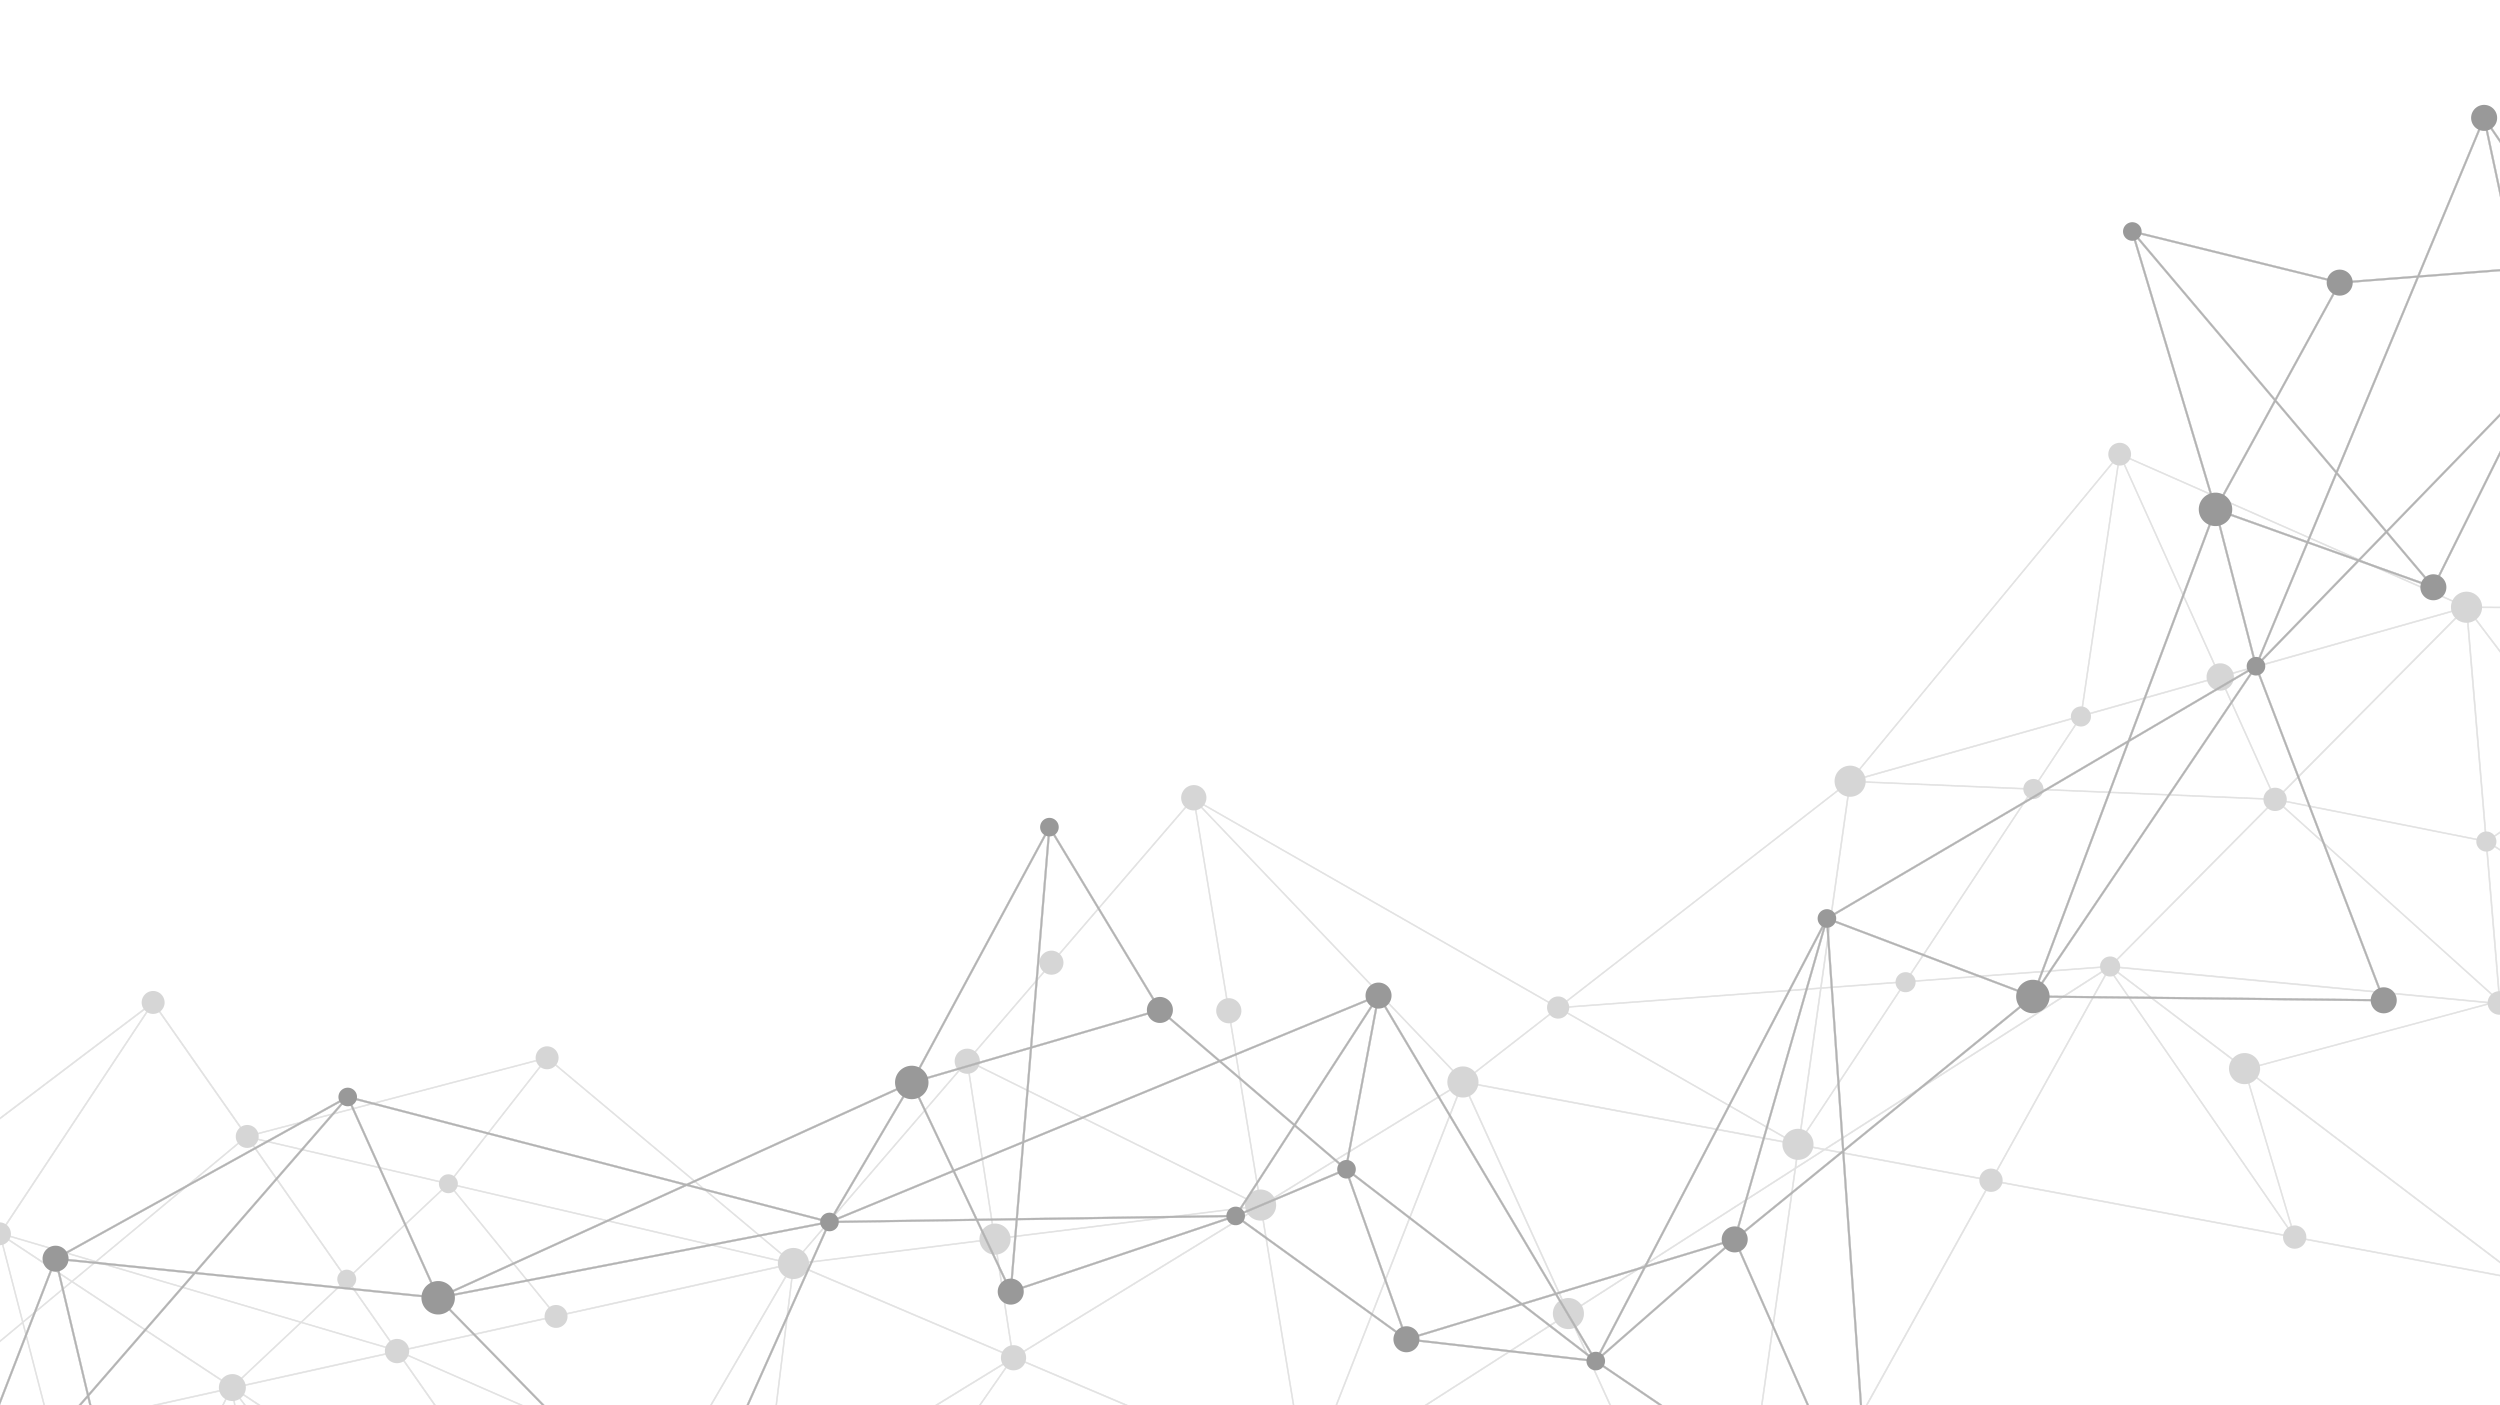 <svg xmlns="http://www.w3.org/2000/svg" xmlns:xlink="http://www.w3.org/1999/xlink" width="1943" height="1092" viewBox="0 0 1943 1092"><defs><clipPath id="a"><rect width="1943" height="1092" transform="translate(-0.403 -0.221)" fill="none"/></clipPath></defs><g transform="translate(2.087 -0.047)"><g transform="translate(-1.683 0.267)" clip-path="url(#a)"><g transform="translate(-2406.056 81.291)"><g transform="translate(2271.554 262.63)" opacity="0.4"><path d="M2239.662,594.473l26.787-327.495.515-1.136-.983.68-276.337-1.753-.053-.563-.437.456-.151-.044L1719.965,145.944l-.457-1.01-.165,1.131L1509.516,400.222,1283.271,576,1000.545,414.142l-.279-1.7-.515.612-.362.425-1.583-.905,1.243,1.3L824.141,617.139l-.083-.041-.629-.311.155,1L688.509,774.765,497.7,615.052l-.146-.124-233.2,61.126L191.92,572.518h.066l-.294-.335-.762-.833-.709.413-.617.7-.534,1.041L9.242,709.667l-.808.748-60.27,227.818-1.573,1.306.466.558.782-.648-.063.235-.553,2.1,1.262-1.891,162.57-36.079,42.32,163.476.073.281,131.9-4.886,38.761,222.049.131.748L477.91,1110.3,617.9,1195.531l.245.391L859.182,849.455l1.289-.794,226.915,96.524.17.09,203.606-130.508,122.649,269.165.206-1.306,206.1-371.4L1855.3,755.109l.209.3,1.3,1.891-.6-2.022,176.61,32.96.825.828,2.514,1.879-2.328-3.054,204.431-192.462.923,2.01.056-2.209.359.032.007-.087,1.233-.187Zm-223.8-21.756-.318.175-10.522-125.239,231.9,146.329-220.939-21.047Zm-303.8-28.693-158.084,11.819,98.521-148.958,187.712,7.942Zm-224.194,16.76,22.635-159.905,141.147,5.971-98.589,149.06Zm64.683-4.107-81.552,123.3,16.765-118.462Zm288.316-142.511-.053-.01-42.65-94.664,189.758-53.585Zm148.077-148.13,15.19,180.622-162.315-32.3Zm15.255,181.379,10.367,123.253L1841.776,415.091Zm.755-.633-15.027-178.857.73-.342,93.975,124.178ZM1797.822,318.755l-77.411-171.818,267.7,118.085Zm-.709.2-107.019,30.22L1719.867,147.5Zm.332.738,42.529,94.395-187.015-7.913,36.926-55.828.046-.066.034-.243Zm-145.334,86.448-139.868-5.918,176.8-49.922Zm-165.051,154.7-202.582,15.144L1509.7,401Zm-.1.74-16.986,119.937-.42.638.3.2-1.194-.226-184.147-105.42ZM1470.512,683.3l18.826,3.522-21.224,13.6Zm.119-.786.121-.85,82.71-125.052,157.339-11.76-220.476,141.31Zm241.763-137.523,104.2,79.066-.192.053,38.4,129L1711.857,545.954Zm1.228-.053,293.35,27.938L1817.566,623.8Zm-.493-.852,127.765-128.8,172.966,155.742-4.738,1.274Zm301.5,27.484.107,1.265-3.549-.34Zm70.433-179.226L2237.1,593.233,2005.64,447.187Zm.651-.451,179.508-123.962L2163.168,494.211Zm-.437-.583-94.946-125.433-.248-.374,274.849,1.743Zm-395.954-41.912L1510.8,399.8l208.337-252.346ZM1466.48,681.727,1210,633.853l73.336-56.978ZM1282.649,576.484l-73.1,56.791L1001.8,415.7Zm-73.664,57.25-.053.146-156.5,96.011L1000.8,415.71ZM999.564,414.414l.342.357,51.781,315.1-226.867-112.4ZM1050.515,730.1,845.637,755.74,824.365,618.059ZM823.734,618.741,844.917,755.83,689.99,775.221l-.672-.286ZM617.984,1194.312c-3.338-5.253-23.986-37.718-44.7-70.2-37.135-58.226-44.017-68.785-45.473-70.7l.4-.454-.612.022.049-.078L664.829,968.72ZM393.559,1057.949,253.279,872.262,527.07,1052.886l.073.116Zm132.984-4.2-48.779,55.607-83.295-50.716ZM381.712,843.768l.133-.032L594.279,936.9,527.32,1051.857Zm39.123-130.03L503.9,815.832,381.8,842.926l-.5-.219-.437-.128-38.514-55.044Zm-78.9,73.195-76.7-109.621,154.89,36.1Zm346.154-11.085L594.648,936.265l-211.6-92.793,304.923-67.649ZM379.673,842.224l-72.654-21.467,34.756-32.681Zm.667.956.039.054L253.444,871.419l-.18-.116,53.143-49.971Zm.515.782L525.818,1051.09,254.374,872.022Zm214.15,93.252L664.761,967.8,528.49,1051.427Zm.367-.633L688.6,776.5,665.113,967.164ZM504.295,815.745l.284-.231L421.825,713.8,686.143,775.4ZM265.265,676.569l231.25-60.614L420.728,712.8Zm-1.2.469,77.292,110.437-35.142,33.045L147.5,773.617l116.345-96.63ZM305.6,821.094l-52.959,49.8-.791-.522-.1-.141.015.078L128.786,789.161l18.037-14.984ZM128.15,788.744l-55.116-36.37,72.952,21.554Zm-.643.531-37.327,31-17.367-67.09Zm.634.418,123.806,81.686.039.218-.083.158L111.569,902.9l-21.19-81.843Zm264.531,268.291-106.718,3.954-32.97-188.865ZM689.39,776.029l.34-.041,169.442,72.1.012.08-.391.566-192.945,118.4Zm1.932-.24,153.7-19.239,14,90.63ZM687.66,775,421.51,712.981l76.013-97.131ZM191.279,573.04l72.26,103.252L146.658,773.369,73.089,751.63Zm-1.617,1.049-117.4,177.3-.107-.032-.617-.182.058.231L9.516,710.454ZM9.057,711.121l62.571,41.271L-50.763,937.286Zm63,42.058,17.5,67.615L-48.664,935.6ZM-50.889,938.956l.833-1.257L89.765,821.57l21.093,81.489Zm162.655-35.3,139.683-31-97.613,193.516Zm42.563,163.153L252.194,872.8l33.023,189.164Zm131.751-4.153,106.983-3.959-68.5,224.41Zm39.232,220.5,68.4-224.121,83.562,50.876Zm202.048-229.233c4.947,7.042,80.838,126.348,89.652,140.21L478.4,1109.743Zm91.521,139.666,46.8-225.389.036.017.007-.051L857.631,850.4ZM859.82,847.518l-14.069-91.057,205.257-25.688L860.386,847.758Zm227.085,96.609-225.614-96,190.622-116.961Zm-34.329-213.39.325-.2.1-.012-.046-.022,155.492-95.409L1087.59,943.626Zm35.761,213.1,120.94-308.686,81.555,178.9Zm121.59-309.174,258.718,48.3.908.52.182-.316-2.522,17.816L1291.506,813.614Zm203.516,446.43L1291.815,814.359l175.27-112.335Zm.864-.667,53.641-378.958,22.508-14.433,128.836,24.011Zm205.422-370.1-128.285-23.911,219.711-140.829h0l-.3.206.1.148Zm.8.153,90.931-163.811,143.193,207.519Zm235.423,43.949-38.637-129.807.014,0,214.293,162.6Zm176.784,32.618L1818.3,624.35l190.744-51.281,5.755.548Zm.823.019-17.96-213.3,83.142,151.805.318-.175Zm65.775-61.925-82.892-151.351,221.271,21.071Zm64.331-230.265,101.89-225.915-26.581,324.99-.02-.267-.3.26Z" transform="translate(61.838 -137.354)" fill="#b3b3b3"/><path d="M1719.384,144.053l.769,1.7,268.926,118.626.708-.74.084.882,276.033,1.751,1.661-1.148-.87,1.919-26.769,327.273,1.8.79-1.893.287-.012.141-.344-.03-.076,3.021-1.228-2.674L2034.163,787.919l3.275,4.3-3.962-2.96-.783-.786L1856.562,755.6l.935,3.143-2.349-3.406-234.9-43.836-205.992,371.207-.329,2.084-.345-.757-122.529-268.9L1087.568,945.564l-.289-.154L860.492,848.942l-1.135.7L618.134,1196.375l-.415-.661L477.96,1110.621,324.082,1286.041l-.221-1.261-38.724-221.834-131.882,4.886-.123-.476-42.26-163.242L-51.364,940.118l-2.037,3.051.8-3.029-.372.309-.786-.942,1.7-1.415L8.21,710.281l.881-.813L188.874,573.341l.522-1.018.664-.755.035-.021.883-.514.9.985.657.75H192.4l72.063,103L497.62,614.653l.245.209L688.481,774.415l134.84-156.7-.211-1.362.969.479L998.712,413.882l-2.279-2.382,2.9,1.659.227-.267.863-1.026.348,2.118L1283.25,575.7l226.091-175.657L1719.106,145.96Zm269.845,120.892-.327-.1L1719.776,146.134l-.144-.319-.052.355-.045.054L1509.691,400.4l-.022.017L1283.292,576.3l-.145-.083L1000.317,414.3l-.21-1.28-.165.2-.5.584-.265-.151.206.216-.148.172L824.2,617.45l-.453-.225.1.638-.075.087L688.538,775.115l-.189-.158L497.494,615.2,264.252,676.34l-.1-.143L191.47,572.312l-.589-.644-.5.291-.568.647-.546,1.065-.046.034L9.4,709.86l-.745.689L-51.615,938.374l-1.441,1.2.146.174,1.195-.991-.267.994-.172.655.488-.731.1-.022L111.236,903.52l.061.234,42.343,163.563,131.916-4.887.037.215,38.8,222.282,153.466-174.951.179.109,140.039,85.263.076.121,240.851-346.2,1.443-.889.119.051L1087.5,944.964l.041.021L1291.27,814.4l.119.263,122.3,268.408.084-.529.021-.038,206.189-371.562.177.033,235.278,43.907.268.386.408.592-.268-.9.4.075,176.686,32.974.867.87,1.068.8-1.38-1.811.164-.154,204.684-192.7.618,1.345.035-1.4.375.033,0-.034.574-.087-.547-.24.015-.178L2266.2,266.915l.16-.354-.306.212h-.079l-276.563-1.754-.023-.244Zm-269.314-118.5.6.263,268.337,118.366-.669.189-190.5,53.791-.089-.2Zm267.46,118.526L1720.907,147.429l77.055,171.027ZM1719.517,146.607l-.131.887-29.838,202.1-.156.044L1510.1,400.262l.51-.617ZM1689.1,349.2l29.66-200.889L1511.5,399.346Zm30.644-202.576.351.778,77.365,171.718-.279.079-107.391,30.325.056-.382Zm77.022,172.173L1719.99,148.383,1690.4,348.83Zm192.852-53.547.469,0L2265.729,267l-.653.451-179.853,124.2-.145-.191-94.955-125.446Zm274.522,2.241-273.585-1.735,94.779,125.212Zm-275.38-2.079-.67.675L1840.943,414.436l-.312-.057-.054-.12-42.769-94.929.279-.079ZM1840.9,413.766l146.163-147.36L1798.5,319.654Zm148.236-148.29.045.539L2004.4,446.968l-.326-.065L1841.3,414.513l.328-.331Zm14.709,180.872L1988.731,266.6,1842.315,414.2Zm261.973-179.137-.369.819L2163.223,494.7l-.254-.336-77.61-102.531.215-.148ZM2163.114,493.725l101.513-225.081-178.553,123.3ZM1990.726,267.27l.122.161,94.133,124.386-.215.148L2004.774,447.2l.377.238,232.785,146.889-1.044-.1-221.071-21.06-.062-.114-.2.11.261.476,83.022,151.586.2-.109L2016,573.492l.47.045,221.822,21.124-.4.379-138.615,130.5h0l-.038.036L2033.355,787.6l-.044-.516-18.058-214.475.015.028-10.541-125.461h0l-.031-.371-15.042-179.031ZM2084.267,391.7l-93.7-123.808-.389.183,14.976,178.254ZM2235.9,593.634l-230.586-145.5,10.448,124.354.2-.11.175.323Zm1.246,1.419-220.252-20.974,82.51,150.654ZM2098.476,725.6,2015.949,574.92l17.817,211.6Zm167.447-458.067-.118,1.442-26.581,324.99h-.218l-.39.337-.161-.213L2163.377,494.9l.061-.135Zm-27.164,325.984,26.43-323.14L2163.955,494.839l74.738,98.737ZM1797.585,319.4l.089.2,42.695,94.764-.405-.017-187.457-7.931.244-.369,36.942-55.849.048-.345.157-.044Zm41.995,94.427-42.274-93.829L1690.19,350.236l-.02.141-.077.109h0l-36.682,55.459Zm-149.955-63.943-.371.562L1652.243,406.4l-.141-.006-141.428-5.984,1.5-.424Zm-37.644,56.008,36.484-55.161L1513.815,400.04ZM2085.12,392l.145.191,152.859,201.988-1.162-.733L2005.186,447.2l.312-.215Zm150.947,200.289L2085.01,392.682l-78.917,54.5ZM1510.03,400.427l-.087.611-22.663,160.036-.2.015L1283.671,576.3l.654-.509Zm-23.188,160.179,22.52-159.026L1285.287,575.673Zm23.436-159.986.226.01,141.589,5.989-.244.369-98.657,149.162-.122.009-65.5,4.9.044-.307Zm140.91,6.461-140.479-5.943-22.559,159.373,64.76-4.842Zm1.171-.453.141.006,188.278,7.966L1712.166,544.266l-.093.007L1553.48,556.13l.281-.425Zm187.267,8.424-187.005-7.912-98.162,148.415,157.483-11.774Zm-840.072-1.01.586.611.013.076,51.86,315.58-.437-.216L824.421,617.555l.21-.244Zm.118.846-.1-.1L825.221,617.393l226.141,112.036Zm.756-.264,1.493.855L1283.1,576.453l-.294.229-73.274,56.93-.156-.163ZM1282.2,576.516,1003.167,416.768,1209.579,632.94Zm558.731-161.847.892.177,162.6,32.361.016.188,10.42,123.882h0l.155,1.832-5.223-.5,5.042-1.355-.443-.4Zm163.025,32.956-161.338-32.11L2014.255,570.06Zm10.508,124.93-.057-.668-1.819.489Zm-173.58-157.621.177.159,173.308,156.05-5.226,1.405-.045,0L1712.58,544.281l.372-.375ZM2013.352,570.9,1840.9,415.624l-127.226,128.26L2009.1,572.042ZM1000.426,414.953l.559.585,208.289,218.137-.137.373-.074.046L1052.249,730.3l-.06-.367Zm208.233,218.8L1001.182,416.468l51.439,313.016Zm503.11-89.228-.832.534L1490.378,686.423l-.1-.018-19.931-3.692v-.007l-.289-.055-2.617,18.484-.1.062L1291.4,813.98l-.119-.262L1209.5,634.33l.473.088,258.759,48.311.729.417.316-.548-1.205-.228-.036-.021L1283.681,576.524l.814-.061,202.756-15.155-.043.307-16.994,119.993-.315.478.126.084.14-.243-.043.307.271.182.121-.847.031-.047,82.778-125.154.122-.009ZM1490.274,685.895l219.56-140.722L1553.6,556.85l-82.611,124.9-.079.556Zm-20.541-4.467,16.935-119.575L1285.346,576.9l183.4,104.993.6.114Zm-1.175,1.778L1210.355,635l81.26,178.249,175.368-112.409,2.427-17.146Zm244.213-138.6.875.083,294.727,28.069-1.336.359L1817.512,624.07l-.1-.074Zm292.8,28.388-291.1-27.723,103.146,78.257Zm-293.256-28.376.23.174,104.6,79.371-.433.12,38.774,130.267-.9-1.3L1711.563,545.968ZM1816.11,624l-103.638-78.639-.321.578,141.96,205.73Zm-105.09-78.629.277.416-.094.065.048.07-.075.135L1619.861,710.6l-.177-.033-128.9-24.027.531-.341ZM1619.6,710.044l90.858-163.716L1492.112,686.281Zm91.84-163.852.229.331L1855.2,754.541l-.6-.111-234.465-43.772ZM1854.1,753.827l-142.62-206.688-90.567,163.155ZM1553.032,556.39l-.281.425-82.163,124.229.155-1.1,16.793-118.661Zm-81.639,122.529,80.659-121.954-64.078,4.789ZM191.273,572.6l.211.3,72.393,103.441-.177.147L146.715,773.647l-.128-.038L72.694,751.774l.187-.282ZM263.2,676.247,191.285,573.484l-117.8,178L146.6,773.092ZM2009.024,572.816l.045,0,5.963.568.017.208,17.985,213.984-.447-.339-214.843-163,.492-.132Zm5.545,1.031-5.5-.524-190.208,51.137L2032.442,786.5ZM190.68,573l-.809,1.222L72.368,751.678l-.48-.142.065.258,1.151.34,73.4,21.687-.36.3-17.978,14.935-.155-.1L71.5,751.658l.063.018-.1-.066L9.083,710.468l.282-.214ZM72.155,751.093l116.49-175.921L9.949,710.44l61.247,40.4-.008-.031Zm73.311,22.941-70.9-20.946,53.563,35.345ZM1283.31,576.575l.145.083,184.43,105.586L1209.4,634l.439-.341ZM1465.074,681.21,1283.353,577.175l-72.764,56.534ZM497.485,615.492l.2.166L688.624,775.484l-1.021-.238L421.071,713.135l.242-.308Zm189.21,159.029L497.56,616.208l-75.612,96.618Zm-189.526-159-.457.584-75.885,96.97-.155-.036L264.225,676.583l.977-.256ZM420.63,712.519l75.232-96.135-229.556,60.17Zm403.414-94.9.432.214,226.9,112.413-.824.1L845.428,756.018l-.037-.24ZM1049.66,729.958,824.685,618.5l21.162,136.965ZM823.9,618.167l.083.536L845.2,756.046l-.255.032-154.994,19.4-1.049-.447.223-.259ZM844.63,755.614l-21.061-136.3L689.73,774.839l.3.126ZM1817.4,624.351l.086.065,215.135,163.243-1.039-.194-175.82-32.823-.044-.146L1817,624.417ZM2030.63,786.779,1817.768,625.261l38.381,128.945ZM1208.956,634.488l-.272.694L1087.49,944.565l-.148-.9L1052.3,730.612l.133-.082h0l.394-.242Zm-121.268,308.2,120.258-306.994-154.463,94.778.421.2-.921.106-.135.084ZM1209.26,634.511l.245.537,81.645,179.093-.182.117L1087.823,944.464l.281-.718Zm81.255,179.443-81.22-178.162L1088.851,943.211ZM263.781,676.714l.433.1.055.079,77.416,110.614L306.28,820.8l-.138-.041L146.98,773.724l.36-.3Zm.133.545h0L148.02,773.51l158.127,46.729,34.88-32.8Zm.743-.339.636.148,155.345,36.2-.34.32-78.405,73.723-.166-.237Zm154.958,36.626L265.815,677.7l76.156,108.85ZM1470.3,683l.257.048L1490,686.689l-.531.34-21.682,13.891.075-.539Zm18.371,3.945-17.948-3.358-2.286,16.321Zm1.734-.177.1.018,129.177,24.074-.169.3-205.64,370.561.189-1.337,53.657-379.072.1-.062Zm128.5,24.457-128.4-23.929-22.328,14.317-53.435,377.507Zm-151.5-9.709-.076.539-53.76,379.917-.355-.778L1291.5,814.265l.182-.117Zm-54.092,378.692,53.444-377.683L1292.132,814.453ZM8.9,710.721l63.07,41.6-.138.209L-51.394,938.692l.388-1.469Zm62.376,41.742L9.21,711.522l-59.343,224.36Zm349.578-39.091.169.208L504.05,815.621l.177-.144L421.17,713.394l.712.166L687.27,775.4l-1.073.238L503.316,816.218h0l-121.543,26.97-.557-.246-.5-.148-.05-.072L342.025,787.5l.158-.148Zm82.591,102.3L420.811,714.1l-78.128,73.465,38.34,54.795.383.115.42.185Zm181.565-40.283L422.48,714.213l82.31,101.166Zm367.109-45.011-.985.6L860.407,848.039l-.812-.345-.021-.137-14.108-91.312.255-.032Zm-191.76,117.1,189.528-116.314L846.038,756.677l14.008,90.666ZM1052.1,730.758l.06.367,35.065,213.41-.418-.178-226.06-96.189.413-.253Zm34.485,212.961-34.858-212.145L861.835,848.087ZM72.159,752.573l.14.544,17.543,67.768-.122.1L-49.807,936.872l.935-1.412Zm17.12,68.13L71.956,753.785-47.52,934.323ZM72.407,752.622l.543.358,54.975,36.272-.26.215-37.63,31.256-.1-.381Zm54.68,36.676-53.87-35.543,17.105,66.08Zm718.148-33.026.037.24,14.072,91.075-.414-.176L690.372,775.656l.919-.115Zm13.477,90.5-13.9-89.946L692.273,775.922ZM146.766,773.9l.128.038,159.2,47.041-.317.3-53.1,49.934-.993-.655-.006-.008-.047-.031L128.367,789.184l.26-.215Zm158.347,47.311L146.88,774.455,129.2,789.138l122.2,80.636-.107-.566.727.978.59.389ZM689,775.324l-.149,1.209L665.32,967.528l-.307-.135-70-30.7.141-.242ZM664.905,966.8l23.3-189.118L595.729,936.464Zm23.061-191.233.508.107-.174.3-93.548,160.61-.2-.09-212.3-93.1.747-.166ZM594.544,935.946l93.07-159.789L383.845,843.55Zm95.222-160.214.061.026,169.57,72.16.048.316-.477.69-.045.027L665.537,967.619l.063-.515,23.566-191.3Zm169.078,72.493-169.15-71.981-.079.01L666.16,966.65l192.458-118.1ZM341.815,787.7l.166.237,38.307,54.734-.686-.2-73.071-21.591.317-.3Zm37.244,54.086-37.322-53.326-34.229,32.185Zm-250.935-52.4.155.1,123.9,81.745.073.408-.176.336-.114.025L111.388,903.2l-.061-.234-21.23-82,.122-.1Zm123.6,82.146L128.157,790l-37.5,31.143L111.75,902.6l139.97-31.064Zm54.622-50.475.138.041,74.014,21.872.312.431-.372.083L253.4,871.686l-.535-.347.232-.219Zm73.121,22.129-72.988-21.569-52.593,49.454ZM89.908,821.126l.1.381,21.158,81.739-.252.056L-51.44,939.335l1.195-1.8.028-.023Zm20.643,81.745-20.93-80.857L-49.869,937.868l-.47.71Zm271.318-59.4.077.034,212.691,93.272-.141.242-67.156,115.3-.224-.32L381.3,843.61Zm212.054,93.538L382.336,844.224,527.3,1051.394Zm-212.958-93.33.1.137,145.714,208.2-1.094-.721L253.744,871.905l.576-.128Zm143.9,206.478L380.746,844.242,255,872.138Zm333.657-200.6-.682.981-239.45,344.2.249-1.2,46.865-225.7.158.074ZM619.373,1192.447,856.743,851.24,665.955,968.323l-.039.269-.055-.026ZM252.2,871.253l1.213.8,273.836,180.654.109.175.1-.159.05-.03L665.191,968.2l-.118.566-46.969,226.2-.33-.52c-2.9-4.559-23.448-36.873-44.7-70.2-36.235-56.814-43.932-68.672-45.461-70.68l-.124-.163.151-.172-.054,0,0,0-.432.016L393.438,1058.2l-.078-.1Zm274.249,181.526-272.1-179.507L393.68,1057.695Zm91.412,140.88,46.6-224.423L528.452,1052.7l.324-.012-.646.737c1.8,2.454,9.994,15.1,45.362,70.55C594.07,1156.242,613.988,1187.558,617.865,1193.658ZM252.311,872.012l.13.743L285.513,1062.2l-.286.011-131.312,4.866.191-.378Zm32.611,189.711L252.078,873.584l-97.335,192.962ZM252.559,872.1l.624.826L393.16,1058.216l-.479.018L285.744,1062.2l-.037-.215Zm139.624,185.655-138.776-183.7,32.755,187.631ZM251.91,872.3l-.238.471L153.76,1066.878l-.167-.643L111.459,903.471l.253-.056Zm-98,193.169,97.077-192.452L112.073,903.847ZM594.9,936.9l.2.09L665.3,967.765l-.407.25L527.774,1052.16l.5-.859Zm69.321,30.944-69.114-30.307-65.9,113.163Zm-137.109,85.642-.383.436-48.917,55.765-.179-.109-84.006-51.149.832-.031Zm-49.4,55.555,48.258-55.013-130.663,4.839Zm49.666-55.513.183.26c5.231,7.446,88.815,138.894,89.658,140.22l.576.906-.917-.558L478.012,1109.8l.2-.224Zm88.843,139.842c-7.382-11.608-82.468-129.66-88.888-139.033l-48.556,55.351ZM393.4,1058.437l-.1.336-68.8,225.411-.18-1.031-38.534-220.733.286-.01Zm-68.773,223.6,68.09-223.074L286.375,1062.9Zm68.94-223.378.275.168,83.816,51.031-.2.224L324.733,1284.2l.339-1.112Zm83.323,51.316L393.86,1059.42l-67.97,222.7Z" transform="translate(61.838 -137.354)" fill="#b3b3b3"/><g transform="translate(0)"><path d="M888.238,330.1a12.084,12.084,0,1,1,2.57,16.916A12.065,12.065,0,0,1,888.238,330.1Z" transform="translate(1402.475 119.922)" fill="#999"/><path d="M785.516,194.385a12.089,12.089,0,1,1,2.549,16.942A12.075,12.075,0,0,1,785.516,194.385Z" transform="translate(1255.863 -73.786)" fill="#999"/><path d="M825.471,246.759a10.631,10.631,0,1,1,2.24,14.894A10.615,10.615,0,0,1,825.471,246.759Z" transform="translate(1313.296 1.809)" fill="#999"/><path d="M706.97,216.728a10.63,10.63,0,1,1,2.24,14.9A10.621,10.621,0,0,1,706.97,216.728Z" transform="translate(1144.163 -41.049)" fill="#999"/><path d="M588.124,250.12a12.092,12.092,0,1,1,2.583,16.875A12.088,12.088,0,0,1,588.124,250.12Z" transform="translate(974.14 5.766)" fill="#999"/><path d="M548.343,531.153a12.087,12.087,0,1,1,2.549,16.911A12.1,12.1,0,0,1,548.343,531.153Z" transform="translate(917.375 406.848)" fill="#999"/><path d="M-30.387,377.824a12.035,12.035,0,0,1,6.122-4.321,12.014,12.014,0,0,1,9.214.825,12.12,12.12,0,0,1,5.927,7.1,12.073,12.073,0,0,1-1.808,10.792,12,12,0,0,1-6.129,4.34,12.065,12.065,0,0,1-15.129-7.913A12.042,12.042,0,0,1-30.387,377.824Z" transform="translate(91.314 188.088)" fill="#999"/><path d="M183.234,518.835a12.045,12.045,0,0,1,21.248,3.57,11.975,11.975,0,0,1-1.8,10.78,11.774,11.774,0,0,1-6.119,4.333,12.037,12.037,0,0,1-15.129-7.894A11.9,11.9,0,0,1,183.234,518.835Z" transform="translate(396.215 389.267)" fill="#999"/><path d="M464.176,346.425a12.092,12.092,0,1,1,4.143,17.892,12.236,12.236,0,0,1-5.961-7.1A11.975,11.975,0,0,1,464.176,346.425Z" transform="translate(797.184 143.19)" fill="#999"/><path d="M495.411,322.6a8.621,8.621,0,1,1,2.954,12.755,8.72,8.72,0,0,1-4.25-5.063A8.555,8.555,0,0,1,495.411,322.6Z" transform="translate(842.743 111.205)" fill="#999"/><path d="M803.589,409.782a11.949,11.949,0,0,1,6.238-4.447,12.269,12.269,0,1,1-8.073,15.35A12.072,12.072,0,0,1,803.589,409.782Z" transform="translate(1281.597 233.517)" fill="#999"/><path d="M45.477,320.968A8.878,8.878,0,0,1,61.13,323.6a8.674,8.674,0,0,1-1.328,7.945,8.552,8.552,0,0,1-4.512,3.207,8.9,8.9,0,0,1-9.814-13.787Z" transform="translate(200.477 108.72)" fill="#999"/><path d="M75.613,363.9a8.858,8.858,0,0,1,15.651,2.614,8.879,8.879,0,0,1-5.85,11.153,8.878,8.878,0,0,1-9.8-13.768Z" transform="translate(243.48 169.952)" fill="#999"/><path d="M-3.736,395.056a8.913,8.913,0,0,1,4.512-3.238,8.929,8.929,0,0,1,11.161,5.862,8.878,8.878,0,0,1-5.85,11.141,8.943,8.943,0,0,1-6.8-.592,8.936,8.936,0,0,1-4.359-5.248A8.781,8.781,0,0,1-3.736,395.056Z" transform="translate(130.236 214.443)" fill="#999"/><path d="M174.483,421.512a9.057,9.057,0,0,1,4.515-3.24,8.938,8.938,0,0,1,11.151,5.855,8.806,8.806,0,0,1-1.325,7.966,8.956,8.956,0,0,1-11.3,2.592,8.9,8.9,0,0,1-3.037-13.173Z" transform="translate(384.609 252.213)" fill="#999"/><path d="M171.621,338.693a9.032,9.032,0,0,1,4.515-3.238,8.933,8.933,0,0,1,11.149,5.852,8.786,8.786,0,0,1-1.328,7.966,8.615,8.615,0,0,1-4.512,3.192,8.713,8.713,0,0,1-6.787-.6,8.891,8.891,0,0,1-3.037-13.173Z" transform="translate(380.521 134.009)" fill="#999"/><path d="M140.349,379.03a7.457,7.457,0,0,1,3.724-2.67,7.376,7.376,0,0,1,9.2,4.828,7.271,7.271,0,0,1-1.1,6.573,7.384,7.384,0,0,1-9.321,2.136,7.332,7.332,0,0,1-2.505-10.867Z" transform="translate(336.323 192.494)" fill="#999"/><path d="M107.8,409.573a7.326,7.326,0,0,1,12.918,2.158,7.264,7.264,0,0,1-1.095,6.571,7.379,7.379,0,0,1-9.321,2.138,7.333,7.333,0,0,1-2.5-10.867Z" transform="translate(289.862 236.086)" fill="#999"/><path d="M30.006,524.855a9.025,9.025,0,0,1,4.512-3.238,8.935,8.935,0,0,1,11.151,5.852,8.814,8.814,0,0,1-1.328,7.966,8.952,8.952,0,0,1-11.3,2.592,8.889,8.889,0,0,1-3.034-13.173Z" transform="translate(178.395 399.716)" fill="#999"/><path d="M84.056,522.9a10.224,10.224,0,0,1,5.112-3.665,10.117,10.117,0,0,1,12.619,6.624,9.98,9.98,0,0,1-1.5,9.017,10.134,10.134,0,0,1-12.792,2.937A10.062,10.062,0,0,1,84.056,522.9Z" transform="translate(255.21 396.243)" fill="#999"/><path d="M128.54,521.261a10.053,10.053,0,0,1,17.729,2.956,9.973,9.973,0,0,1-1.5,9.017,10.122,10.122,0,0,1-12.789,2.937,10.056,10.056,0,0,1-3.435-14.911Z" transform="translate(318.697 393.899)" fill="#999"/><path d="M-54.9,472.236a9.991,9.991,0,0,1,5.085-3.614,9.871,9.871,0,0,1,7.646.675,10.026,10.026,0,0,1,4.942,5.913,9.9,9.9,0,0,1-1.5,8.971,9.794,9.794,0,0,1-5.088,3.636,10.092,10.092,0,0,1-12.61-6.595A10.128,10.128,0,0,1-54.9,472.236Z" transform="translate(56.882 323.963)" fill="#999"/><path d="M249.81,404.527a11.894,11.894,0,0,1,6.119-4.357,12.07,12.07,0,0,1,15.129,7.906,11.933,11.933,0,0,1-1.818,10.787,11.73,11.73,0,0,1-6.114,4.386,12.094,12.094,0,0,1-15.134-7.947A11.931,11.931,0,0,1,249.81,404.527Z" transform="translate(491.226 226.15)" fill="#999"/><path d="M314.36,396.723a11.89,11.89,0,0,1,6.119-4.357,12.075,12.075,0,0,1,15.132,7.906,11.924,11.924,0,0,1-1.82,10.784,11.716,11.716,0,0,1-6.114,4.389,12.1,12.1,0,0,1-15.134-7.947A11.947,11.947,0,0,1,314.36,396.723Z" transform="translate(583.36 215.012)" fill="#999"/><path d="M333.012,308.212a9.179,9.179,0,0,1,4.736-3.362,9.335,9.335,0,0,1,10.294,14.471,9.119,9.119,0,0,1-4.726,3.379,9.349,9.349,0,0,1-10.3-14.488Z" transform="translate(610.739 90.287)" fill="#999"/><path d="M123.456,432.576a9.021,9.021,0,0,1,4.772-3.393,9.416,9.416,0,0,1,10.4,14.6,9,9,0,0,1-4.762,3.4,9.43,9.43,0,0,1-11.826-6.173A9.334,9.334,0,0,1,123.456,432.576Z" transform="translate(311.623 267.726)" fill="#999"/><path d="M70.51,444.258a10.148,10.148,0,0,1,5.3-3.765,10.449,10.449,0,0,1,11.539,16.192,10.066,10.066,0,0,1-5.284,3.782A10.467,10.467,0,0,1,70.51,444.258Z" transform="translate(235.765 283.802)" fill="#999"/><path d="M399.391,385.826a11.771,11.771,0,0,1,6.117-4.352,12.085,12.085,0,0,1,13.336,18.7,11.867,11.867,0,0,1-6.129,4.364,12.072,12.072,0,0,1-15.122-7.937A11.861,11.861,0,0,1,399.391,385.826Z" transform="translate(704.726 199.444)" fill="#999"/><path d="M497.946,420.552a11.68,11.68,0,0,1,6.129-4.345,12.066,12.066,0,0,1,13.314,18.68,11.808,11.808,0,0,1-6.119,4.381,12.091,12.091,0,0,1-13.323-18.717Z" transform="translate(845.403 249.027)" fill="#999"/><path d="M571.457,366.376a11.63,11.63,0,0,1,6.107-4.342A12.061,12.061,0,0,1,590.9,380.7a11.6,11.6,0,0,1-6.114,4.379,12.093,12.093,0,0,1-15.136-7.94A11.876,11.876,0,0,1,571.457,366.376Z" transform="translate(950.307 171.695)" fill="#999"/><path d="M589.007,458.183a11.8,11.8,0,0,1,6.11-4.352,12.067,12.067,0,0,1,13.323,18.69,11.82,11.82,0,0,1-6.117,4.376,12.1,12.1,0,0,1-15.144-7.947A11.916,11.916,0,0,1,589.007,458.183Z" transform="translate(975.348 302.723)" fill="#999"/><path d="M796.678,321.121a9.016,9.016,0,0,1,4.634-3.291,9.145,9.145,0,0,1,10.1,14.158,8.924,8.924,0,0,1-4.653,3.313,9.157,9.157,0,0,1-10.083-14.18Z" transform="translate(1272.597 108.804)" fill="#999"/><path d="M714.455,342.136a11.937,11.937,0,0,1,6.114-4.369,12.071,12.071,0,0,1,13.316,18.7,11.74,11.74,0,0,1-6.119,4.381,12.1,12.1,0,0,1-15.132-7.935A11.942,11.942,0,0,1,714.455,342.136Z" transform="translate(1154.402 137.086)" fill="#999"/><path d="M414.5,474.439a9.811,9.811,0,0,1,4.978-3.537,9.777,9.777,0,0,1,10.775,15.144A9.784,9.784,0,0,1,414.5,474.439Z" transform="translate(726.972 327.25)" fill="#999"/><path d="M320.761,434.728a9.764,9.764,0,0,1,12.418-2.862,9.747,9.747,0,0,1-1.626,17.981,9.776,9.776,0,0,1-10.792-15.12Z" transform="translate(593.156 270.598)" fill="#999"/><path d="M240.615,483.847A9.783,9.783,0,1,1,251.4,498.993a9.788,9.788,0,0,1-10.789-15.146Z" transform="translate(478.762 340.69)" fill="#999"/><path d="M221.148,577.6a9.783,9.783,0,1,1,10.789,15.144A9.787,9.787,0,0,1,221.148,577.6Z" transform="translate(450.975 474.507)" fill="#999"/><path d="M100.152,614.438a9.784,9.784,0,1,1,10.789,15.144,9.787,9.787,0,0,1-10.789-15.144Z" transform="translate(278.279 527.081)" fill="#999"/><path d="M305.955,339.779a9.8,9.8,0,0,1,17.219,2.889,9.876,9.876,0,0,1-1.456,8.724,9.863,9.863,0,0,1-12.42,2.857,9.554,9.554,0,0,1-4.8-5.755A9.71,9.71,0,0,1,305.955,339.779Z" transform="translate(572.022 135.068)" fill="#999"/><path d="M389.7,323.607a9.562,9.562,0,0,1,4.952-3.522,9.76,9.76,0,0,1,7.466.677,9.654,9.654,0,0,1,4.8,5.743,9.746,9.746,0,0,1-6.418,12.238,9.783,9.783,0,0,1-10.8-15.137Z" transform="translate(691.547 111.998)" fill="#999"/><path d="M378.49,255.443a9.765,9.765,0,1,1,15.7,11.61,9.515,9.515,0,0,1-4.927,3.524,9.782,9.782,0,0,1-7.469-.655,9.788,9.788,0,0,1-3.308-14.479Z" transform="translate(675.514 14.689)" fill="#999"/><path d="M672.342,309.442a7.834,7.834,0,0,1,9.884-2.267,7.841,7.841,0,0,1,2.7,11.551,7.632,7.632,0,0,1-3.986,2.818,7.8,7.8,0,0,1-9.772-5.1A7.7,7.7,0,0,1,672.342,309.442Z" transform="translate(1095.489 92.929)" fill="#999"/><path d="M606.843,314.472a7.834,7.834,0,0,1,9.886-2.265,7.8,7.8,0,1,1-9.886,2.265Z" transform="translate(1002.005 100.11)" fill="#999"/><path d="M633.916,377.892a8.849,8.849,0,0,1,4.568-3.272,9.106,9.106,0,0,1,6.9.612,9.221,9.221,0,0,1,4.43,5.34,8.9,8.9,0,0,1-1.34,8.059,9.046,9.046,0,1,1-14.561-10.738Z" transform="translate(1040.304 189.887)" fill="#999"/><path d="M724.883,255.936A9.06,9.06,0,0,1,739.462,266.7a9.06,9.06,0,1,1-14.578-10.763Z" transform="translate(1170.147 15.82)" fill="#999"/><path d="M857.85,289.106a8.948,8.948,0,0,1,4.58-3.272,9,9,0,0,1,11.321,5.927,9.028,9.028,0,0,1-5.92,11.357,9.047,9.047,0,0,1-9.981-14.013Z" transform="translate(1359.932 63.156)" fill="#999"/><path d="M900.232,195.134a8.95,8.95,0,0,1,4.583-3.272,9.006,9.006,0,0,1,11.321,5.927,9.028,9.028,0,0,1-5.92,11.357,9.047,9.047,0,0,1-9.984-14.013Z" transform="translate(1420.426 -70.971)" fill="#999"/><path d="M831.427,384.095a9.07,9.07,0,0,1,11.5-2.641,9.155,9.155,0,0,1,4.439,5.318,9.087,9.087,0,0,1-5.942,11.355,9.089,9.089,0,0,1-11.34-5.932A8.966,8.966,0,0,1,831.427,384.095Z" transform="translate(1322.219 198.748)" fill="#999"/><path d="M731.169,396.074a8.783,8.783,0,0,1,4.558-3.25,9.038,9.038,0,0,1,11.343,5.93,9,9,0,0,1-5.93,11.331,9.036,9.036,0,0,1-9.971-14.01Z" transform="translate(1179.1 215.864)" fill="#999"/><path d="M662.98,229.4a7.463,7.463,0,0,1,3.949-2.8,7.711,7.711,0,0,1,5.959.5,7.86,7.86,0,0,1,2.66,11.571,8.108,8.108,0,0,1-3.974,2.82,7.809,7.809,0,0,1-8.6-12.1Z" transform="translate(1082.146 -21.325)" fill="#999"/><path d="M647.757,252.624a7.446,7.446,0,0,1,3.951-2.8,7.706,7.706,0,0,1,5.957.5,7.864,7.864,0,0,1,2.663,11.573,8.151,8.151,0,0,1-3.976,2.818,7.808,7.808,0,0,1-8.595-12.1Z" transform="translate(1060.42 11.819)" fill="#999"/><path d="M675.162,145.408a8.448,8.448,0,0,1,4.481-3.17,8.732,8.732,0,0,1,6.75.573,8.911,8.911,0,0,1,3.017,13.117,9.212,9.212,0,0,1-4.505,3.2,8.854,8.854,0,0,1-9.743-13.717Z" transform="translate(1099.244 -141.811)" fill="#999"/><path d="M792.8,269.421a7.818,7.818,0,0,1,9.906-2.245,7.826,7.826,0,0,1,2.665,11.549,8.079,8.079,0,0,1-3.964,2.821,7.823,7.823,0,0,1-8.607-12.124Z" transform="translate(1267.429 35.824)" fill="#999"/></g></g><path d="M3418.695,151.527l-.126.022L3341.624,38.91l-.454-2.126L3289.14,161.828l-60.393,4.677-160.84-39.657-2.085-2.459,65.58,219.039-67.345,179.634L2830.1,660.619l-.415-.153-.131.473-.138.08.015.245L2688.33,931.43l-68.554,20.853-137.251-230.92,1.012-1.566-1.553.643-.663-1.1-.284,1.5-122.707,50.6-46.014-39.395L2226.63,590.269l.265-3.221L2118.383,788.307l-174.641,79.4-262.7-68.18-.182-.393-.432.245-.158-.051-.2.25L1453.315,925.109l-.325-.039-.1.269-.252.143.075.313-94.538,244.122-168.825,217.954L1099.6,1336.6l3.437-.032-5.573-1.279-95.252-255.113-.369-1-206.97,186.5-104.483-44.468-1.519-61.262-.017-.636-183.734-17.093L470.775,902.327l99.934-206.56.517-1.068-215.291,5.993L403.02,526.031l1.726-1.284L161.077,537.811l45.1,132.256L158.366,705.5l0-2.694-1.333,3.675-.357.265.168.274L51.825,997.081l-180.493,49.257,2.41-2.454-4.85,3.032L-378.849,933.876l-.966-.434-14.476,278.214L-499.617,1254.1l-44.39-42.245-.469-.439-140.846,116.872.056-.272-1.4,1.347-157.919-41.55-.185-.041L-990.859,1325.6l236.9,70.1.123.034,24.7,134.159-.447,2.119,98.232-93.223,56.738,20.052-1.163,305.169,1.245-1.905,169.415-104.747-36.722-97.293.168-.252-.2-.153,28.317-222.99L-279.2,1199.745l153.82-17.654,7.127,149.611,109.366-162.98.109-.02.087-.226L229.786,978.66l71.127,8.719,31.9,266.73-1.566,1.022,1.692.036.153,1.284.864-1.257,132.678,3.474,26.106,54.66,20.892,164.323-1.546,2.837,180.758-140.023,191.831-1.818,212.546,168.767,0,.442.5-.043.124.1.284-.136,258.159-22.875.291.165.2-.206.393-.031v-.362L1542.123,1300l1.061.743-.345-1.461,2.638-2.631-2.939,1.371L1479.52,1032.5l82.441-94.844,186.127,19-3.129,1.43,5.612-1.09,190.46,194.623.738.765,113.643-254.363,113.546-1.694,26.212,55.391.274.583,175.085-58.888L2502.754,988.9l.155.442.514-.16,146.645,16.9.483.816.223-.442L2863.821,1151.1l1.583,3.59-21.841-312.217,145.053-118.163-1.214,3.214,3.2-4.736,272.3,2.947,1.066.022L3164.46,465.533l79.1-81.479,58.3,20.843,82.166-165.444,161.248-26.006.182-.029,118.228-93.8Zm1.823,1.221,238.188-31.018-113.656,90.154Zm-3.454-.85-50.495,3.918L3342.414,42.631ZM3340.723,41.612l24.392,114.316-74.355,5.77ZM3266,360.934l114.833-118.306L3301.342,402.7Zm-.937-1.1-38.035-44.953,63.115-151.689,75.282-5.838,17.333,81.224ZM3163.788,463.116,3133.2,344.6l69.54,24.86Zm-30.576-120.054,45.487-83.055,46.645,55.133L3203.3,368.126Zm93.188-26.691,37.65,44.492-20.885,21.508-38.5-13.76Zm-.425-2.736-46.541-54.988,49.7-90.725,59.391-4.6Zm1.626-145.924-49.162,89.759L3069.5,128.73Zm-49.9,91.111L3132.362,341.6l-63.173-210.992Zm-45.653,87.033,30.744,119.163L3066.043,521.9ZM3161.237,467.6,2993.045,716.593l72.19-192.55ZM2827.5,668.083l-69.6,242.188-67.636,20.571ZM2689.333,932.641l66.158-20.127-102.561,89.812Zm-1.942.583-36.921,70.7-29.931-50.369Zm-39.426,69.311-53.383-41.082,24.53-7.457Zm-54.789-42.157L2457.22,855.759l-.1-.082,24.909-132.312,136.326,229.35ZM2457.641,857.9,2591.479,960.89l-87.669,26.671Zm-256.356,36.5,4.9-58.677,151.88-62.632,57.369,49.111-45.177,69.685Zm164.75-1.007-169.4,56.978,4.539-54.524Zm-247.2-103,31.586,66.763-93.771,38.681Zm1.075-1.08,90.9-26.562-6,71.969L2151.753,856.6Zm84.776,47.026-4.835,58.078-29.982.454-17.494-36.963Zm211.849-13.192,38.633,33.069-82.635,34.8Zm39.267,31.708-38.47-32.931,62.954-97.121Zm24.008-131.96-63.588,98.075-56.66-48.5ZM2206.317,834.112l5.978-71.787,99.291-29.011,45.25,38.732Zm104.34-102.038-98.235,28.71,14-168.066ZM2224.88,593.833l-13.942,167.393-90.577,26.465ZM2117.123,790.477l-62.527,106-108.636-28.191Zm-65.447,106.73-295,57.141,187.2-85.111ZM1453.3,928.272l24.647,103.842-116.971,134.571Zm-95.228,244.135-1.6,212.771-94.422,44.225-71.438-40.8Zm-262.3,162.5-299.258-68.77,204.713-184.455ZM219.929,705.925l134.1-3.736-59.767,221.7Zm71.693,214.708-132.7-213.019,59.5-1.651Zm130.918,83.222,80.676,138.288-90.96-1.689Zm-.852-3.384-125.94-74.127,162.818-99.1L469.285,902.1ZM327.664,989.2l-25.453-3.122L295.5,930.01ZM296.219,928.3l122.418,72.059L329.424,989.42Zm125.005,73.831-10.335,137.234-80.615-148.38Zm80.9,141.436-67.734,44.23-21.918-45.9Zm2.435.143,155.48,66.161L631.8,1261.534l-164.238-4.292L435.019,1189.1Zm4.471.328,177.957,16.554L660.737,1208.6Zm152.349,66.406,27.586,11.736,1.012,40.878-56.558-1.481ZM690.01,1264.5l1.842,74.423-93.861-12.552L632.639,1263Zm1.444.039,101.4,2.631-99.575,71.195Zm399.35,70.709-205.625,1.947-87.22-69.26ZM791.238,1265.7l-99.817-2.609-1-40.305Zm-129.161-56.537,25.411-46.492,1.435,57.91Zm-158.835-69.835-80.428-137.87,46.837-96.805Zm65.651-443.121L470.408,899.768l-10.566-73.807-.16-1.087L295.508,924.8,355.534,702.15Zm-214.47,4.527-134.979,3.755L207.887,670.6,401.146,527.415ZM163.063,539.153l236.967-12.7L207.4,669.168Zm43.606,132.353,11.265,33.026-58.017,1.617Zm-48.306,37.943L293.236,925.942l-135.207,42.13Zm-1.449,1.609-.33,257.441L53.533,996.62ZM52.927,998.282l102.344-27.928-162.5,194.091Zm-62.52,168.454-120.059-118.629L51.223,998.746Zm-368.89-231.1,245.909,112.2L-392.8,1210.821ZM-510.9,1324.483l41.628-39.516,53.927,51.318-75.244,57.495Zm66.942,233.566L-572.7,1458.341l81.319-62.127Zm-241.867-227.357,156.728-63.161,16.564,56.5-119.166,113.1-71.195-25.169Zm-18.443,80.785-47.944-16.95,64.568-62.216ZM-529.5,1266.136l-152.929,61.626,137.542-114.126Zm1.752.854,27.81-11.214,29.623,28.193-41.036,38.951Zm113.024,67.891-53.5-50.91,73.569-69.833Zm278.881-283.289-144.016,146.786-110.648,12.69Zm-261,162.638-72.425,68.746-29.2-27.788ZM-528.154,1265.6l-14.906-50.847,41.965,39.938Zm-225.233,128.062L-842.7,1289.8l154.825,40.74Zm-91.633-104.335,89.892,104.526-230.328-68.161Zm92.7,106.7,47.747,16.877-23.782,113.265Zm25.1,131.76,24.025-114.4,70.311,24.855Zm97.048-90.111,118.09-112.085,20.256,69.127-82.2,62.806Zm57,22.125,129.559,100.339-130.7,199.016Zm.524,299.452,129.756-197.567.534,1.823.068-.551,35.4,93.8Zm129.729-202.8-47.24-161.184,74.986-57.3Zm29.766-222.243,20.176-121.4,111.5-12.8Zm135.564-136.1L-131.7,1049.42l6.25,131.227Zm160.572,129.161-6.925-145.346,113.167-12.988Zm-6.991-146.79-6.238-130.935L-10.882,1167.5Zm119.845-17.457L157.6,969.815l70.173,8.6Zm233.52-185.872-68.62-8.408L290.874,928.2Zm2.01.247,62.408-49.674,6.959,58.175Zm71.02,10.163,26.122,3.194,81.894,150.737.063.114-76.394,110.876Zm108.954,155.322,21.824,45.7-96.907,63.27Zm-75.426,110.922L433.8,1189.9,465.94,1257.2Zm295.1,9.148-34.56,63.2-102.531-13.707-25.671-53.745Zm-136.734,51,101.432,13.559-80.9,147.977Zm22.389,161.155,80.574-147.385,93.541,12.5ZM694.877,1339l100.109-71.578,87.9,69.8Zm402.333,166.565L886.973,1338.622l209.232-1.985Zm.442-168.408,90.807,51.871-89.807,115.947Zm92.069,52.595,70.731,40.4-160.106,75Zm-87.771,116.238,160.036-74.96,92.111,52.624Zm253.8-23.057-92.164-52.655,92.885-43.495Zm1.447-.52.723-96.315,180.692-84.635Zm.733-97.914,1.592-212.842,181.086,127.275Zm182.979-87.123-181.022-127.236,118.471-136.3Zm-61.8-266.6L1454.4,926.667l105.8,10.806Zm82.259-94.635L1455.83,925.359l221.473-122.6Zm118.964-134.669,69.311,153.9-186.518-19.047Zm1.471-.25,259.854,67.433-190.477,86.6Zm259.516,348.634-189.05-193.19,301.452-58.4Zm117.405-253.324,92.313-38.067,17.243,36.436Zm141-.655-4.4,52.794-24.78-52.361Zm172.388-3.107,83.839-35.315L2501.9,986.5Zm134.775,95.356,85.99-26.154,55.128,42.422Zm144.8,17.2,106.546-93.3,104.488,236.571Zm211.7,141.212L2759.372,911.062l82.821-67.469Zm-21.323-304.717-82.237,67,69.908-243.292Zm-11.1-179.336,157.827,59.8L2843.441,840.715Zm.862-1.214,231.42-136.062L2989.8,721.127Zm159.745,60.075,171.864-254.46,98.422,257.383Zm174.173-259.218,38.359-92.188,37.958,13.566Zm99.245-100.16,34.215,40.441-54.544-19.511Zm101.883-204.737,50.7-3.937-33.817,83.052Zm52.131-3.612,123.741,58.753-158.053,25.506Z" transform="translate(995.379 -29.086)" fill="#b3b3b3"/><path d="M3341.207,36.366l.534,2.495,76.885,112.551.052-.009,245.43-31.968-.353.28L3545.5,213.536l-.214.034-161.184,26-82.187,165.486-.1-.038L3243.589,384.2,3164.6,465.563l99.547,260.321-1.251-.026-272.232-2.946-3.762,5.564,1.427-3.777L2843.692,842.528l21.886,312.867-1.857-4.213-212.9-144.545-.262.518-.568-.958-146.557-16.891-.6.188-.182-.519-132.14-95.424-175.13,58.9-.047-.1-.274-.583-26.178-55.318-113.386,1.692-113.687,254.459-.866-.9L1750.529,957.135l-6.578,1.277,3.667-1.675-185.6-18.95-82.356,94.746,62.967,265.314,3.446-1.607-3.093,3.084.4,1.714-1.244-.871L1357.3,1484.52v.425l-.462.037-.238.241-.341-.193-258.1,22.869-.335.16-.146-.12-.586.051,0-.518-212.464-168.7-191.745,1.817-181.2,140.363.285-.525,1.527-2.8-20.884-164.262-26.064-54.573-132.533-3.47-1.013,1.475-.179-1.506-1.988-.042,1.839-1.2L300.8,987.491l-70.978-8.7L-8.583,1168.553l-.1.26-.126.022-109.547,163.25-.018-.378-7.12-149.478-153.643,17.633-134.3,136.869-28.3,222.877.238.18-.2.3,36.736,97.33-.088.054L-574.438,1762.2l-1.461,2.235,0-.422,1.163-305.08-56.582-20-98.469,93.446.525-2.488-24.684-134.057-.048-.013-237.334-70.234.437-.113,146.123-37.842.029.007.185.041,157.856,41.533,1.634-1.578-.065.319,140.658-116.715.549.515,44.333,42.189,105.176-42.381,14.482-278.316,1.132.509,247.681,113.011,5.688-3.556-2.826,2.878L51.729,996.977,156.708,707.031l-.2-.32.418-.311,1.563-4.309,0,3.159,47.542-35.229L160.905,537.695l.165-.009L405.152,524.6l-2.024,1.505L356.1,700.562l215.329-5.994-.607,1.253L470.9,902.347,505.225,1142.1,688.972,1159.2l.02.746,1.517,61.182,104.335,44.406,207.048-186.569.433,1.168,95.228,255.05,6.54,1.5-4.035.037,89.256,50.989,168.748-217.854,94.517-244.068-.088-.367.295-.167.12-.319.382.046,226.7-125.5.243-.3.187.06.5-.285.214.463,262.6,68.154,174.562-79.368,108.776-201.747-.31,3.776,85.655,141.717,45.941,39.332,122.573-50.542.333-1.757.776,1.294,1.823-.755-1.187,1.836,137.162,230.77,68.41-20.809L2829.3,661.239l-.017-.288.161-.093.154-.555.486.179,233.868-137.5,67.315-179.553-65.74-219.571,2.445,2.884,160.78,39.642,60.3-4.67Zm77.3,115.319-.045-.066L3341.506,38.961l-.005-.024-.371-1.734-51.9,124.745-.076.006-60.413,4.679-.02-.005-160.879-39.666-.026-.031-1.7-2,65.421,218.506-.015.039-67.361,179.675-.038.022L2830.113,660.757l-.343-.126-.108.392-.116.067.012.2-.017.031L2688.417,931.534l-.05.015-68.648,20.882-.05-.084L2482.378,721.359l.042-.065.795-1.229-1.283.531-.549-.915-.236,1.244-.062.025-122.777,50.626-.058-.05-46.03-39.408-.011-.017L2226.5,590.3l0-.04.215-2.626L2118.473,788.4l-.038.017-174.682,79.423-.042-.011-262.756-68.2-.149-.323-.362.205-.128-.042-.165.2-.021.012L1453.341,925.238l-.268-.032-.083.22-.21.119.062.259-.014.036-94.545,244.139-.011.014-168.892,218.04-.094-.054-90.154-51.5,2.841-.026-4.607-1.057-.024-.063L1001.786,1079.4,794.894,1265.826l-.073-.031-104.557-44.5,0-.081-1.533-61.787-183.722-17.092-.013-.1L470.645,902.306l.017-.035L571.024,694.829l-215.253,5.992.043-.162,47.1-174.7.035-.026,1.394-1.037-243.09,13.033,45.08,132.186-.073.055L158.24,705.746V705.5l0-1.982-1.1,3.041-.295.219.139.227-.021.057L51.92,997.184l-.062.017-180.94,49.379,1.994-2.03-4.011,2.507-.061-.028L-378.9,933.99l-.8-.359-14.472,278.11-.074.03-105.4,42.471-.058-.055-44.39-42.244-.387-.363-141.034,117.027.046-.225-1.156,1.117-.068-.018-157.919-41.551-.15-.034-145.629,37.714,236.663,70.031.014.077,24.708,134.183-.005.024-.364,1.726,98-93,.073.026,56.821,20.081v.089l-1.161,304.747,1.03-1.576.023-.015,169.327-104.693-36.708-97.257.138-.208-.166-.125.009-.072,28.322-223.032.029-.03,134.386-136.962.044,0,153.952-17.669.006.134,7.109,149.234L-8.958,1168.608l.092-.016.075-.192.026-.021L229.749,978.529l.052.006,71.224,8.731.012.1,31.914,266.807-.065.042-1.227.8,1.4.03.127,1.063.715-1.04.068,0,132.755,3.475.033.069,26.114,54.678,0,.02,20.9,164.363-.019.036-1.26,2.312L692.8,1340.34h.042l191.875-1.819.035.028,212.594,168.8,0,.365.414-.036.1.083.233-.111.022,0,258.2-22.878.242.137.168-.171.325-.026v-.3l.037-.036,185.019-184.538.878.615-.285-1.21.049-.049,2.134-2.128-2.433,1.135-.035-.149-63.032-265.588.042-.048,82.483-94.894.065.007,186.584,19.05-2.591,1.184,4.646-.9.047.048,190.459,194.623.61.631L2055.33,897.9h.08l113.627-1.7.034.073,26.439,55.873,175.041-58.874.052.038,132.256,95.508.128.365.425-.132.026,0,146.707,16.908.4.672.184-.365.118.08,213.076,144.665.014.033,1.294,2.935-21.8-311.567.051-.041L2988.9,723.919l-1,2.649,2.642-3.908h.067l272.3,2.947.882.018L3164.315,465.5l.056-.057,79.151-81.537.076.027,58.194,20.805,82.146-165.4.063-.011,161.4-26.03,117.849-93.5L3418.71,151.651h0ZM3340.762,41.193l.083.392,24.421,114.455-.143.011-74.558,5.785.078-.189Zm24.2,114.62L3340.684,42.03l-49.731,119.527Zm-22.8-113.777.358.524,74.772,109.445-.216.017-50.6,3.926-.023-.107Zm74.679,109.753-74.17-108.565,24,112.458Zm242.3-30.243-.353.28-113.716,90.2L3545,212,3420.08,152.678l.421-.055Zm-114.1,90.191,113.241-89.826-237.32,30.905Zm-475.881-83.222.375.092,158.262,39.021-.078.142-49.249,89.918-.118-.139Zm158.261,39.278-157.573-38.851,108.576,128.308ZM3068.9,130.068l.387.458,108.563,128.282-.041.075-45.478,83.038-.086-.286Zm108.649,128.771L3069.481,131.144,3132.4,341.276Zm240.219-105.675-.076.187-33.971,83.429-.085-.4-16.911-79.255.142-.011Zm-33.972,82.769,33.587-82.488-50.354,3.91Zm35.146-82.473.119.056,124.1,58.925-.4.064-158.273,25.541.083-.206Zm123.39,58.863L3419.071,153.8l-34.178,83.93Zm-176.81-55.105.023.107,17.346,81.289-.046.048L3265.052,360.015l-.089-.105L3226.879,314.9l.029-.071,63.144-151.759.077-.006Zm17.1,81.318-17.3-81.052-75.1,5.823-63.056,151.548,37.9,44.79Zm-93.9-75.357-.078.189-62.625,150.506-.132-.156-46.6-55.053.041-.075,49.728-90.784.068-.005ZM3225.938,313.4l62.389-149.94-59.121,4.584-49.622,90.59ZM3381.3,241.966l-.356.718L3301.37,402.926l-35.543-42,.079-.081Zm-79.982,160.508,79.046-159.186-114.2,117.651ZM3178.677,259.788l.118.139,46.694,55.192-.029.071-22.088,53.094-.112-.04-70.228-25.114.071-.128Zm46.522,55.376-46.478-54.936-45.33,82.766,69.84,24.975Zm1.163.971.132.156,37.724,44.579-.079.081L3243.2,382.516l-.076-.027-38.628-13.8.051-.122Zm37.519,44.724-37.445-44.25-21.61,51.93,38.3,13.689ZM3133.021,344.4l.222.079,69.663,24.9-.051.122-39.1,94-.094-.361Zm69.553,25.131-69.193-24.737,30.434,117.93Zm-70.509-24.089.1.384,30.768,119.254-.081.048L3065.8,522.184l.124-.331Zm30.578,119.518-30.622-118.688-65.737,175.34ZM3265,361.792l.089.105,34.516,40.8-.438-.156-54.727-19.576.136-.14Zm33.813,40.353-33.826-39.981-20.1,20.693Zm-94.776-32.353.113.04,38.14,13.632L3165.379,462.7Zm37.8,13.776-37.663-13.461-38.061,91.473Zm-78.369,83.059.085.224L3262.042,724.4l-.184,0-270.518-2.925.13-.192Zm98.208,257.525-98.271-256.987-171.6,254.069Zm-100.029-256.94-.309.458-168.784,249.87.371-.99,72.206-192.591.038-.022ZM2993.533,715.647l167.291-247.66-95.487,56.142Zm69.958-190.715-.124.331-73.494,196.026-.117-.044L2831.541,661.3l.225-.132Zm-73.764,196.034L3063.008,525.5l-230.891,135.75ZM400.437,526.3l-.333.248L207.334,669.37l-.055-.162L162.891,539.037l.165-.009ZM207.46,668.966,399.62,526.6,163.234,539.269ZM401.36,527.1l-.094.347L354.52,700.86l-.093,0L219.355,704.62l-.03-.087L207.74,670.555l.073-.055ZM354.327,700.615l46.605-172.886-192.9,142.918,11.5,33.719Zm1872-108.292.2.33,84.319,139.495-.156.046-98.41,28.761.015-.182ZM2310.465,732l-83.951-138.886-13.953,167.5Zm-85.411-138.754-.049.6-13.95,167.479-.082.024-90.864,26.549.142-.264ZM2210.82,761.13l13.886-166.711L2120.613,787.487Zm620.009-98.822.182.069,158.03,59.875-.168.137-145.54,118.575-.017-.241Zm157.718,60.024L2831.106,662.68l12.443,177.786Zm-158.738-57.507.05.706,12.333,176.354-.051.041L2759.6,909.181l.111-.384Zm12.124,176.948-12.275-175.519-69.6,242.229Zm-13.973-174.843-.342,1.189L2758,910.371l-.065.019-67.922,20.658.138-.264ZM2757.8,910.171l69.236-240.936-136.522,261.4ZM206.732,671.3l.055.162,11.319,33.187-.169,0-58.414,1.628.319-.236Zm11.029,33.108-11.155-32.7-46.3,34.3ZM569.1,696.08l-.09.185L470.342,900.191l-.058-.405-10.566-73.807-.132-.9L295.305,925.068l.082-.3,60.051-222.738.093,0ZM470.474,899.346l98.218-203-213.061,5.932L295.709,924.529l164.069-99.859.187,1.274ZM354.191,702.06l-.043.162L294.274,924.314l-.132-.388L219.756,705.8l.169,0Zm-59.945,221.4,59.617-221.139L220.1,706.045ZM218.508,705.836l.029.087,73.554,215.7-.576-.925L158.7,707.5l.218-.006Zm72.644,213.808L218.331,706.091l-59.188,1.642ZM158.238,709.013l.23.37L293.428,926.013l-.155.048L157.9,968.242v-.17ZM293.044,925.87,158.487,709.884,158.153,967.9Zm-136-215.527v.715l-.33,257.536-.092.025L53.334,996.8l.082-.227Zm-.581,258.06.329-256.631L53.733,996.435ZM2480.132,722.635l-.218.336-63.665,98.194-.108-.093-56.815-48.632.189-.078Zm-63.938,98.155,63.292-97.619L2359.8,772.516Zm65.772-97.774.169.284,136.407,229.487-.153.046-25.239,7.682-.051-.039L2457.144,855.858l-.162-.131.013-.073Zm136.2,229.625L2482.089,723.714l-24.834,131.913.044.036,135.9,104.578Zm-137.64-228.431-.117.624L2455.884,855.1l-.164-.141-38.553-33,.059-.092Zm-24.807,130.417,24.327-129.216-62.55,96.5Zm-144.1-121.452.051.044,45.4,38.864-.189.078-150.708,62.144.017-.2,5.985-71.872.083-.024Zm44.983,38.833-45.043-38.555-99.144,28.968-5.954,71.5Zm-145.651-9.42-.015.182-6,72.045-.071.029-53.171,21.92-.051-.107-31.907-67.414.141-.041Zm-6.253,72.054,5.974-71.711-90.585,26.47,31.731,67.042Zm153.391-61.69.058.05,57.452,49.182-.059.092-45.212,69.741h-.067l-169.109,2.515.011-.138,4.9-58.753.071-.029Zm57.182,49.279-57.228-48.99L2206.3,835.815l-4.88,58.464,168.766-2.509Zm-296.421-32.1.1.213,31.642,66.882-.122.05L2056.353,896.1l.189-.321Zm31.4,66.964-31.429-66.431-61.875,104.92Zm-32.819-66.9-.2.341-62.575,106.078-.091-.024-108.978-28.279.321-.146Zm-62.9,106.13,62.278-105.575-170.481,77.5Zm-372.954-95.291.252.065,260.2,67.521-.321.146-190.591,86.656-.052-.115Zm259.7,67.651-259.259-67.278L1751.243,955.1Zm-260.918-67.444.081.178,69.4,154.092-.216-.022-186.757-19.071.158-.182Zm69.075,153.978L1680.3,801.7,1563.378,936.223Zm-71.579-152.911-.465.534L1561.421,936.275l-.065-.007-105.935-10.825.349-.193Zm-116.545,133.7,115.428-132.8-220.506,122.06Zm855.19-113.045.108.093,38.787,33.2-.187.079L2372.207,891.3Zm38.425,33.22-38.371-32.845-43.7,67.409Zm-1996.27-29.15.027.188,10.725,74.892-.017.035-47.656,98.5-.117-.069L295.5,926.346l.179-.109Zm10.493,75.04-10.687-74.629L295.992,926.343,421.634,1000.3Zm1735.671-65.923-.017.2-4.845,58.191h-.114l-30.062.456-.034-.073-17.55-37.082.122-.05Zm-5.093,58.148,4.809-57.761-52,21.441,17.4,36.772ZM2842.3,843.345l.017.24,21.242,303.666-.289-.654L2759.219,911.026l.074-.061Zm20.91,302.5-21.126-302L2759.525,911.1Zm-407.184-288.55.044.125,46.083,129.425-.325-.235-129.968-93.862.205-.086Zm45.623,128.878L2455.88,857.625,2372.368,892.8Zm-44.269-128.622.336.259,134.031,103.133-.232.071-87.783,26.706-.04-.112Zm133.83,103.294L2457.9,858.262l45.987,129.145ZM2151.1,858.307l.051.107,17.326,36.612-.194,0-110.212,1.641.607-.25Zm16.985,36.475-17.109-36.154-91.6,37.773Zm-224.221-25.677.042.011,108.336,28.109-.542.105-296.038,57.341.962-.437ZM2051.11,897.19l-107.224-27.82-186.2,84.655Zm315.724-3.928-.76.255-169.581,57.039.016-.189,4.548-54.637h.114ZM2196.775,950.2l168.462-56.663-163.949,2.441Zm3.088-54.445-.011.138-4.439,53.256-.2-.42-24.864-52.538.194,0ZM2195.24,948.2l4.351-52.193-28.849.427Zm-141.305-50.1-.1.219-112.478,251.761-.129-.131L1752.018,956.59l.228-.044ZM1941.28,1149.64l112.23-251.206-300.988,58.313ZM469.717,904.234l.058.405,33.682,235.308-.323-.552-80.462-137.928.029-.06Zm33.311,234.483L469.586,905.079l-46.63,96.376ZM2758.276,911.83l.068.155,104.665,236.969-.361-.245-211.168-143.364.122-.107Zm104.152,236.428L2758.185,912.242l-106.3,93.079ZM2756.01,912.225l-.437.383-103.062,90.252.31-.592,36.426-69.732.05-.015Zm-102.66,89.568,101.621-88.99-65.553,19.943ZM1454.241,926.525l.175.018,106.042,10.83-.158.182-81.255,93.489-.056-.237Zm105.714,11.048L1454.565,926.81l24.61,103.7ZM293.875,927.488l.026.223,6.978,58.333-.158-.019-69.663-8.537.234-.185Zm6.718,58.269-6.913-57.794-62,49.349Zm1152.737-57.906.093.392,24.662,103.9-.042.048L1360.6,1167.307l.258-.667Zm24.482,104.23-24.539-103.389-91.921,237.372ZM291.474,927.878l-.522.416L229.4,977.283l-.052-.006-69.2-8.479.555-.173Zm-62.152,49.144,60.952-48.508L161.331,968.691Zm66.572-49.062.388.229,122.935,72.364-.6-.073-89.276-10.943-.031-.057Zm122.161,72.2L296.544,928.633,329.5,989.3ZM295.3,929.377l.312.574,32.278,59.407-.241-.029L302.1,986.2l-.012-.1Zm32.138,59.673L295.7,930.643l6.62,55.328Zm2360.2-56.033-.138.264-37.025,70.9-.115-.192-30.012-50.506.152-.046Zm-37.177,70.655,36.68-70.242-66.415,20.2ZM-378.6,935.444l.167.076,246.12,112.3-.2.123-260.434,163.11.012-.24Zm245.761,112.411L-378.368,935.824l-14.3,274.763Zm2752.006-94.007,29.236,49.184-.517-.4L2594.312,961.4Zm28.354,48.189-28.469-47.893-24.2,7.357Zm-54.618-40.2.051.039,55.485,42.7-.448-.052-141.715-16.336.575-.175Zm54.67,42.384-54.72-42.108L2507.5,988.073ZM157.551,969.683l.068.008,70.469,8.636-.233.185-232.9,185.38.793-.948Zm69.915,8.82-69.81-8.555L-3.273,1162.158Zm-71.844-8.374-.256.306L-7.589,1165.068l.24-.665,60.18-166.224.062-.017Zm-162.5,193.694L154.919,970.58l-101.9,27.806Zm309.119-176.4.158.019,26.186,3.2.031.057,81.995,150.918-.044.064L333.99,1252.829l-.039-.329Zm26.186,3.454-25.9-3.167,31.627,264.435,76.163-110.54-.026-.046Zm1.615-.046.241.029,91.069,11.161-.009.119-10.367,137.657-.2-.373Zm91.043,11.409-90.591-11.1,80.3,147.794ZM51.422,998.562l-.082.226L-9.542,1166.962l-.139-.138-120.213-118.781.209-.057ZM-9.644,1166.51,51.023,998.93l-180.433,49.241Zm432.089-163.065.2.347,80.787,138.479-.222,0-91.092-1.692.01-.132ZM503,1142.014l-80.361-137.748L412.39,1140.331Zm975.426-108.441.056.237,62.627,263.856-.269-.189L1359.7,1170.162l.091-.1Zm62.288,263.51L1478.29,1034.1l-118.221,136.012Zm-1672.3-247.955.014.286,6.256,131.343-.116.014-152.49,17.5.247-.252Zm6.009,131.407-6.231-130.824-145.442,148.234Zm-4.806-131.3.228.225L-10.608,1167.6l-.26.029-113.256,13-.007-.134Zm119.229,118.174L-130.1,1049.86l6.217,130.482Zm-123.862-116.48-.74.755L-279.8,1198.5l-.044,0-111.2,12.753.468-.293Zm-144.9,147.333,143.244-146-253.3,158.621Zm1281.2-116.794.064.172,94.626,253.442-.226-.052L796.252,1266.2l.179-.161Zm94.294,253.267-94.4-252.835-204.4,184.171Zm-683.3-192.966.2,0,90.058,1.675-.34.222-67.853,44.308-.062-.129Zm89.444,1.914-89.044-1.656,21.77,45.586Zm-90.353-1.044.094.195,21.871,45.8-.092.06L335.8,1252.311l.36-.523Zm21.644,45.908-21.683-45.41-74.6,108.273Zm71.54-44.98.061.026,155.607,66.215-.066.121-28.276,51.735-.077,0-164.314-4.293-.033-.069-32.59-68.238.092-.06Zm155.317,66.363-155.292-66.081-69.392,45.3,32.463,67.971,164.084,4.288Zm-151.62-66.093.8.074,178.146,16.572-.092.167-26.3,48.108-.1-.044ZM686.785,1160.7l-176.969-16.463,150.866,64.205Zm.817,1.512.011.465,1.44,58.1-.179-.076L661.9,1209.229l.066-.121Zm1.192,58.188-1.418-57.252-25.122,45.964Zm-699.312-51.612-.151.225-106.453,158.649-.018-.378-6.931-145.463.116-.013Zm-106.39,158.107,105.882-157.8-112.783,12.944ZM1359.4,1171.417l.195.137,181.262,127.4-.2.091L1357.8,1384.7l0-.2Zm180.96,127.493L1359.643,1171.9l-1.589,212.406ZM1358.2,1172.038l0,.37-1.6,212.85-.071.033-94.481,44.253-.056-.032-71.563-40.872.088-.114Zm-1.848,213.06,1.593-212.323L1190.8,1388.565l71.257,40.7Zm-922.5-195.383.062.129,32.23,67.49-.2-.005-130.424-3.405.336-.219Zm31.89,67.359-31.993-66.993-97.426,63.613Zm-746.877-57.227-.247.252L-413.34,1334.585l.065-.391,20.192-121.494.094-.011Zm-131.825,134,131.152-133.668-111.057,12.751ZM661.322,1210.28l.1.044,27.661,11.768,0,.081,1.016,41.009-.132,0-56.763-1.486.1-.179Zm27.519,11.979-27.409-11.66-27.808,50.855,56.223,1.472Zm-1233.666-8.84.054.182,15.418,52.608-.105.042-153.672,61.926.616-.512Zm15.168,52.644-15.3-52.208-136.779,113.492Zm135.185-52.271-.061.368-20.111,120.975-.171-.162-53.592-51,.1-.091Zm-20.341,120.838,19.972-120.142-73.2,69.486Zm18.532-120.759-.477.452-72.511,68.827-.086-.082-29.344-27.922.181-.072Zm-72.988,68.934,71.864-68.212-100.84,40.64Zm-74.043-68.463.337.321,42.106,40.072-.181.072-27.187,10.96-.039-.132Zm41.99,40.306-41.488-39.484,14.737,50.268ZM690.291,1222.6l.179.076,101.421,43.172-.656-.018-99.935-2.612,0-.119Zm100.294,42.964L690.55,1222.98l.992,39.993Zm-1290.5-9.932.058.055,29.718,28.284-.1.091-41.184,39.092-.058-.2-16.428-56.038.105-.042Zm29.414,28.339-29.47-28.047-27.63,11.142,16.307,55.625Zm938.558-25.393.2.005,162.966,4.256-.1.179-34.6,63.277-.085-.011-102.6-13.716-.029-.061Zm162.755,4.5-162.354-4.24,25.554,53.5,102.379,13.687Zm1.753-.2.076,0,57.49,1.5,0,.119,1.846,74.57-.145-.02-94.041-12.576.088-.16Zm57.322,1.746-57.176-1.492-34.523,63.143,93.535,12.508Zm1.438-.211.132,0,101.775,2.641-.3.217L693.163,1338.6l-.005-.236Zm101.154,2.874-100.9-2.618,1.819,73.459Zm2.509-.019.074.059,88.173,70.016-.353,0-188.4,1.786.322-.231Zm87.54,69.832-87.547-69.519-99.71,71.294Zm-1411.547-69.732.039.132,16.585,56.574-119.276,113.21-.072-.026-71.3-25.205.022-.107,17.082-81.341.062-.025Zm16.342,56.63-16.5-56.295-156.538,63.084-17.033,81.1,71.02,25.107Zm1310.125-56.307.538.124,293.875,67.55-206.726,1.958-.035-.028Zm292.3,67.444-291.279-66.953,86.753,68.89Zm-1559.021-50.336.086.082,54.034,51.419-.116.089-75.388,57.605-.051-.175-20.332-69.37.055-.052Zm53.735,51.48-53.735-51.135-41.486,39.382,20.239,69.049Zm-429.438-47.089.051.059,90.169,104.849-.407-.121-230.76-68.289.437-.113Zm89.477,104.427-89.565-104.145L-984.988,1325.7Zm-87.561-104.038.388.1,155.04,40.8-.161.154-65.6,63.216-.087-.1Zm154.934,41.028-154.22-40.581,88.969,103.459ZM1539.2,1301.046l-.506.5-181.631,181.165,0-.3.724-96.394.071-.033Zm-181.883,181.063,180.695-180.231-179.974,84.3Zm-863.181-168.3.161.021,101.612,13.583-.088.16-81.081,148.315-.049-.382Zm101.379,13.8L494.431,1314.1,514.9,1475.094Zm-1107.537-2.254.058.2,20.28,69.209-.068.052L-574,1457.666l-.064-.023-56.343-19.915.148-.141Zm20.049,69.311-20.174-68.848-117.794,111.8,55.895,19.757Zm1089.148-67.081.085.011,93.837,12.543-.237.183L516.278,1475.577l.288-.526Zm93.3,12.723-93.159-12.452-80.246,146.784Zm-1377.915-8.375-.084.4-16.654,79.305-48.269-17.064.146-.141Zm-16.924,79.372,16.512-78.629-64.13,61.795Zm1800.692-74.8v.126l1.006,169.188-.2-.162L886.618,1338.5l.353,0Zm.754,168.794-1-168.542-208.755,1.981Zm.442-168.364.188.107,90.932,51.943-.088.114-90.029,116.233,0-.362Zm90.747,52.124-90.494-51.693,1,167.239ZM-415.01,1337.689l-.038.3-27.821,219.082-.169-.575L-490.3,1395.226l.068-.052Zm-27.956,218.158,27.633-217.6-74.68,57.07ZM1356.6,1386.585l0,.2-.722,96.364-92.559-52.881.218-.1Zm-.97,96.133.718-95.739-92.488,43.309Zm-165.936-93.13.094.054,70.941,40.518-.218.1-160.575,75.216.317-.409Zm70.492,40.549-70.428-40.224-88.992,114.9Zm-2012.661-34.3.2.072,47.85,16.914-.022.107-23.913,113.885-.115-.624Zm47.765,17.148-47.44-16.769,23.811,129.305Zm213.4-16.981.051.175,47.535,162.205-.3-.236-128.874-99.808.129-.1Zm47.129,161.71-47.267-161.29-81.045,61.917Zm-259.1-144.487,70.638,24.971-.148.141-94.627,89.816.082-.392Zm70.17,25.071-69.984-24.74-23.914,113.864Zm1895.106-7.409.056.032,92.458,52.822-.4.035-252.852,22.4.641-.3Zm91.7,52.675-91.708-52.393L1102.644,1505.8ZM-573.3,1459.548l.2.155,129.651,100.41-.063.1-130.931,199.368,0-.421Zm129.515,100.621-129.267-100.113-1.139,298.681Zm.933,1.223.44,1.5.055-.453.179.475,35.441,93.9-.088.054-166.242,102.791.309-.472Zm.54,2.734-.628-2.144-129.3,196.868,165.193-102.143-35.189-93.229Z" transform="translate(995.379 -29.086)" fill="#b3b3b3"/><path d="M-732.834,577.694a13,13,0,0,1-10.69,14.952,13,13,0,0,1-14.955-10.69A13,13,0,0,1-747.789,567,13,13,0,0,1-732.834,577.694Z" transform="translate(1326.8 727.437)" fill="#999"/><path d="M-729.442,709.823a13,13,0,0,1-10.69,14.952,13,13,0,0,1-14.952-10.692A13,13,0,0,1-744.4,699.131,13,13,0,0,1-729.442,709.823Z" transform="translate(1331.644 916.023)" fill="#999"/><path d="M-616.167,458.787a13,13,0,0,1-10.687,14.962,13,13,0,0,1-14.96-10.7A13,13,0,0,1-631.119,448.1,13,13,0,0,1-616.167,458.787Z" transform="translate(1493.315 557.727)" fill="#999"/><path d="M-791.051,525.394a10.109,10.109,0,0,1-8.316,11.629A10.11,10.11,0,0,1-811,528.71a10.1,10.1,0,0,1,8.316-11.627A10.1,10.1,0,0,1-791.051,525.394Z" transform="translate(1251.897 656.241)" fill="#999"/><path d="M-722.926,410.923a10.105,10.105,0,0,1-8.313,11.629,10.108,10.108,0,0,1-11.634-8.311,10.108,10.108,0,0,1,8.318-11.627A10.1,10.1,0,0,1-722.926,410.923Z" transform="translate(1349.129 492.863)" fill="#999"/><path d="M-866.814,656.215a10.11,10.11,0,0,1-8.313,11.627,10.106,10.106,0,0,1-11.629-8.311,10.109,10.109,0,0,1,8.311-11.636A10.109,10.109,0,0,1-866.814,656.215Z" transform="translate(1143.765 842.948)" fill="#999"/><path d="M-803.155,626.731a10.106,10.106,0,0,1-8.316,11.629,10.108,10.108,0,0,1-11.629-8.311,10.115,10.115,0,0,1,8.313-11.639A10.111,10.111,0,0,1-803.155,626.731Z" transform="translate(1234.621 800.866)" fill="#999"/><path d="M-501.92,425.154a10.108,10.108,0,0,1-8.313,11.624,10.11,10.11,0,0,1-11.629-8.309,10.109,10.109,0,0,1,8.311-11.636A10.113,10.113,0,0,1-501.92,425.154Z" transform="translate(1664.575 513.157)" fill="#999"/><path d="M-501.779,317.161a10.111,10.111,0,0,1-8.313,11.629,10.112,10.112,0,0,1-11.631-8.309,10.115,10.115,0,0,1,8.316-11.636A10.111,10.111,0,0,1-501.779,317.161Z" transform="translate(1664.774 359.027)" fill="#999"/><path d="M-331.868,312.436a10.11,10.11,0,0,1-8.318,11.629,10.105,10.105,0,0,1-11.629-8.313,10.113,10.113,0,0,1,8.311-11.634A10.115,10.115,0,0,1-331.868,312.436Z" transform="translate(1907.282 352.279)" fill="#999"/><path d="M-914.751,556.764a10.108,10.108,0,0,1-8.316,11.629A10.109,10.109,0,0,1-934.7,560.08a10.118,10.118,0,0,1,8.316-11.636A10.118,10.118,0,0,1-914.751,556.764Z" transform="translate(1075.339 701.003)" fill="#999"/><path d="M-854.08,572.692A7.221,7.221,0,0,1-860.022,581a7.216,7.216,0,0,1-8.3-5.942,7.219,7.219,0,0,1,5.937-8.3A7.22,7.22,0,0,1-854.08,572.692Z" transform="translate(1170.128 727.198)" fill="#999"/><path d="M-978.373,570.838a7.218,7.218,0,0,1-5.942,8.3,7.211,7.211,0,0,1-8.306-5.93,7.216,7.216,0,0,1,5.937-8.314A7.224,7.224,0,0,1-978.373,570.838Z" transform="translate(992.721 724.542)" fill="#999"/><path d="M-881.806,599.415a7.222,7.222,0,0,1-5.939,8.3,7.214,7.214,0,0,1-8.306-5.935,7.223,7.223,0,0,1,5.935-8.311A7.226,7.226,0,0,1-881.806,599.415Z" transform="translate(1130.556 765.33)" fill="#999"/><path d="M-753.63,667.372a7.229,7.229,0,0,1-5.94,8.313,7.224,7.224,0,0,1-8.309-5.942,7.217,7.217,0,0,1,5.94-8.3A7.22,7.22,0,0,1-753.63,667.372Z" transform="translate(1313.496 862.337)" fill="#999"/><path d="M-808.181,750.435a7.215,7.215,0,0,1-5.937,8.3,7.223,7.223,0,0,1-8.309-5.935,7.229,7.229,0,0,1,5.94-8.311A7.223,7.223,0,0,1-808.181,750.435Z" transform="translate(1235.64 980.879)" fill="#999"/><path d="M-733.427,524.082a7.217,7.217,0,0,1-5.94,8.3,7.216,7.216,0,0,1-8.306-5.935,7.219,7.219,0,0,1,5.935-8.314A7.22,7.22,0,0,1-733.427,524.082Z" transform="translate(1342.334 657.803)" fill="#999"/><path d="M-575.105,505.9a7.225,7.225,0,0,1-5.937,8.316,7.225,7.225,0,0,1-8.308-5.944,7.218,7.218,0,0,1,5.937-8.3A7.216,7.216,0,0,1-575.105,505.9Z" transform="translate(1568.307 631.867)" fill="#999"/><path d="M-619.736,572.418a7.224,7.224,0,0,1-5.937,8.311,7.222,7.222,0,0,1-8.308-5.942,7.226,7.226,0,0,1,5.939-8.311A7.226,7.226,0,0,1-619.736,572.418Z" transform="translate(1504.605 726.798)" fill="#999"/><path d="M-279.091,588.781A12.989,12.989,0,0,1-297.22,591.8a12.991,12.991,0,0,1-3.015-18.127,12.986,12.986,0,0,1,18.132-3.015A12.988,12.988,0,0,1-279.091,588.781Z" transform="translate(1977.638 729.433)" fill="#999"/><path d="M-112.516,587.2a13,13,0,0,1-18.137,3.015,13.006,13.006,0,0,1-3.015-18.127,13,13,0,0,1,18.137-3.017A12.989,12.989,0,0,1-112.516,587.2Z" transform="translate(2215.387 727.177)" fill="#999"/><path d="M-284.974,511.338a10.1,10.1,0,0,1-14.1,2.345,10.106,10.106,0,0,1-2.345-14.1,10.107,10.107,0,0,1,14.1-2.345A10.1,10.1,0,0,1-284.974,511.338Z" transform="translate(1976.718 625.422)" fill="#999"/><path d="M-501.706,255.3a10.109,10.109,0,0,1-14.1,2.345,10.107,10.107,0,0,1-2.342-14.1,10.106,10.106,0,0,1,14.1-2.345A10.1,10.1,0,0,1-501.706,255.3Z" transform="translate(1667.378 259.98)" fill="#999"/><path d="M-155.857,478.574a10.115,10.115,0,0,1-14.107,2.347,10.117,10.117,0,0,1-2.345-14.1,10.105,10.105,0,0,1,14.107-2.345A10.108,10.108,0,0,1-155.857,478.574Z" transform="translate(2160.998 578.651)" fill="#999"/><path d="M-431.043,550.267a10.094,10.094,0,0,1-14.1,2.347,10.115,10.115,0,0,1-2.347-14.1,10.109,10.109,0,0,1,14.1-2.342A10.105,10.105,0,0,1-431.043,550.267Z" transform="translate(1768.232 680.985)" fill="#999"/><path d="M-365.182,574.433a10.114,10.114,0,0,1-14.1,2.347,10.11,10.11,0,0,1-2.345-14.1,10.111,10.111,0,0,1,14.1-2.342A10.109,10.109,0,0,1-365.182,574.433Z" transform="translate(1862.233 715.477)" fill="#999"/><path d="M-9.642,644.907a10.1,10.1,0,0,1-14.1,2.345,10.106,10.106,0,0,1-2.345-14.107,10.107,10.107,0,0,1,14.1-2.345A10.1,10.1,0,0,1-9.642,644.907Z" transform="translate(2369.699 816.056)" fill="#999"/><path d="M66.82,568.637a10.106,10.106,0,1,1-2.342-14.093A10.095,10.095,0,0,1,66.82,568.637Z" transform="translate(2478.827 707.209)" fill="#999"/><path d="M-394.622,446.056a10.114,10.114,0,0,1-14.1,2.345,10.111,10.111,0,0,1-2.345-14.112,10.1,10.1,0,0,1,14.1-2.345A10.109,10.109,0,0,1-394.622,446.056Z" transform="translate(1820.218 532.232)" fill="#999"/><path d="M-364.684,500.922a7.229,7.229,0,0,1-10.073,1.675,7.219,7.219,0,0,1-1.675-10.071,7.219,7.219,0,0,1,10.071-1.675A7.213,7.213,0,0,1-364.684,500.922Z" transform="translate(1870.422 617.077)" fill="#999"/><path d="M-451.261,411.716a7.209,7.209,0,0,1-10.073,1.672,7.218,7.218,0,0,1-1.672-10.071,7.222,7.222,0,0,1,10.073-1.675A7.219,7.219,0,0,1-451.261,411.716Z" transform="translate(1746.854 489.752)" fill="#999"/><path d="M-383.369,370.4a7.211,7.211,0,0,1-10.073,1.672A7.222,7.222,0,0,1-395.12,362a7.233,7.233,0,0,1,10.076-1.677A7.228,7.228,0,0,1-383.369,370.4Z" transform="translate(1843.751 430.777)" fill="#999"/><path d="M-406.746,246.612a7.226,7.226,0,0,1-10.073,1.677,7.224,7.224,0,0,1-1.677-10.073,7.222,7.222,0,0,1,10.078-1.675A7.219,7.219,0,0,1-406.746,246.612Z" transform="translate(1810.386 254.101)" fill="#999"/><path d="M-403.18,500.207a7.218,7.218,0,0,1-10.076,1.677,7.222,7.222,0,0,1-1.672-10.078,7.219,7.219,0,0,1,10.071-1.672A7.219,7.219,0,0,1-403.18,500.207Z" transform="translate(1815.475 616.053)" fill="#999"/><path d="M-360.607,638.9a7.23,7.23,0,0,1-10.073,1.677,7.224,7.224,0,0,1-1.675-10.073,7.224,7.224,0,0,1,10.073-1.677A7.219,7.219,0,0,1-360.607,638.9Z" transform="translate(1876.242 814.008)" fill="#999"/><path d="M-244.992,551.861a7.222,7.222,0,0,1-10.071,1.672,7.216,7.216,0,0,1-1.677-10.071,7.213,7.213,0,0,1,10.076-1.675A7.218,7.218,0,0,1-244.992,551.861Z" transform="translate(2041.257 689.772)" fill="#999"/><path d="M-120.187,650.965a7.23,7.23,0,0,1-10.076,1.675,7.22,7.22,0,0,1-1.672-10.076,7.206,7.206,0,0,1,10.071-1.675A7.223,7.223,0,0,1-120.187,650.965Z" transform="translate(2219.386 831.218)" fill="#999"/><path d="M704.539,177.92a13,13,0,1,1,18.005,3.709A13,13,0,0,1,704.539,177.92Z" transform="translate(3412.148 143.6)" fill="#999"/><path d="M646.062,333.9a13,13,0,1,1,18,3.714A13,13,0,0,1,646.062,333.9Z" transform="translate(3328.684 366.224)" fill="#999"/><path d="M775.02,199.578a10.106,10.106,0,1,1,14,2.884A10.107,10.107,0,0,1,775.02,199.578Z" transform="translate(3513.417 180.899)" fill="#999"/><path d="M759.12,331.823a10.111,10.111,0,1,1,14,2.9A10.1,10.1,0,0,1,759.12,331.823Z" transform="translate(3490.728 369.665)" fill="#999"/><path d="M791.267,49.282a10.109,10.109,0,1,1,14,2.886A10.1,10.1,0,0,1,791.267,49.282Z" transform="translate(3536.613 -33.613)" fill="#999"/><path d="M745.02,102.024a10.108,10.108,0,1,1,14,2.9A10.106,10.106,0,0,1,745.02,102.024Z" transform="translate(3470.603 41.678)" fill="#999"/><path d="M551.3,408.381a10.111,10.111,0,1,1,14.005,2.891A10.11,10.11,0,0,1,551.3,408.381Z" transform="translate(3194.118 478.934)" fill="#999"/><path d="M594.939,507.163a10.111,10.111,0,1,1,14,2.891A10.1,10.1,0,0,1,594.939,507.163Z" transform="translate(3256.394 619.923)" fill="#999"/><path d="M875.391,120.776a10.109,10.109,0,1,1,14,2.886A10.122,10.122,0,0,1,875.391,120.776Z" transform="translate(3656.687 68.427)" fill="#999"/><path d="M809.53,128.226a7.221,7.221,0,1,1,10,2.061A7.216,7.216,0,0,1,809.53,128.226Z" transform="translate(3563.357 85.459)" fill="#999"/><path d="M923.918,79.562a7.217,7.217,0,1,1,10,2.061A7.226,7.226,0,0,1,923.918,79.562Z" transform="translate(3726.62 15.994)" fill="#999"/><path d="M824.053,92.57a7.219,7.219,0,1,1,10,2.063A7.229,7.229,0,0,1,824.053,92.57Z" transform="translate(3584.083 34.558)" fill="#999"/><path d="M679.33,82.367a7.22,7.22,0,1,1,10,2.073A7.22,7.22,0,0,1,679.33,82.367Z" transform="translate(3377.526 20.008)" fill="#999"/><path d="M718.929,221.569a7.22,7.22,0,1,1,10,2.061A7.211,7.211,0,0,1,718.929,221.569Z" transform="translate(3434.043 218.68)" fill="#999"/><path d="M581.548,302.334a7.22,7.22,0,1,1,10,2.061A7.222,7.222,0,0,1,581.548,302.334Z" transform="translate(3237.965 333.961)" fill="#999"/><path d="M285.221,351.647A13,13,0,1,1,295.329,367,12.986,12.986,0,0,1,285.221,351.647Z" transform="translate(2816.329 405.509)" fill="#999"/><path d="M133.577,420.586a13,13,0,1,1,10.11,15.357A13,13,0,0,1,133.577,420.586Z" transform="translate(2599.89 503.912)" fill="#999"/><path d="M318.04,417.5a10.11,10.11,0,1,1,7.857,11.952A10.106,10.106,0,0,1,318.04,417.5Z" transform="translate(2863.259 502.784)" fill="#999"/><path d="M213.284,499.781a10.109,10.109,0,1,1,7.86,11.942A10.121,10.121,0,0,1,213.284,499.781Z" transform="translate(2713.74 620.218)" fill="#999"/><path d="M435.807,322.711a10.109,10.109,0,1,1,7.86,11.945A10.106,10.106,0,0,1,435.807,322.711Z" transform="translate(3031.344 367.507)" fill="#999"/><path d="M365.8,327.316a10.107,10.107,0,1,1,7.86,11.942A10.1,10.1,0,0,1,365.8,327.316Z" transform="translate(2931.431 374.068)" fill="#999"/><path d="M12.2,406.968a10.107,10.107,0,1,1,7.86,11.935A10.109,10.109,0,0,1,12.2,406.968Z" transform="translate(2426.741 487.752)" fill="#999"/><path d="M-26.792,507.667a10.1,10.1,0,0,1,11.935-7.86,10.113,10.113,0,0,1,7.867,11.94,10.106,10.106,0,0,1-11.942,7.862A10.106,10.106,0,0,1-26.792,507.667Z" transform="translate(2371.081 631.481)" fill="#999"/><path d="M444.741,432.762a10.109,10.109,0,1,1,7.86,11.94A10.112,10.112,0,0,1,444.741,432.762Z" transform="translate(3044.096 524.564)" fill="#999"/><path d="M391.2,392.154a7.221,7.221,0,1,1,5.612,8.532A7.222,7.222,0,0,1,391.2,392.154Z" transform="translate(2967.758 469.909)" fill="#999"/><path d="M506.491,438.631a7.223,7.223,0,1,1,5.617,8.527A7.235,7.235,0,0,1,506.491,438.631Z" transform="translate(3132.321 536.235)" fill="#999"/><path d="M426.681,377.212a7.221,7.221,0,1,1,5.612,8.529A7.226,7.226,0,0,1,426.681,377.212Z" transform="translate(3018.406 448.573)" fill="#999"/><path d="M331.558,267.672a7.222,7.222,0,1,1,5.614,8.527A7.219,7.219,0,0,1,331.558,267.672Z" transform="translate(2882.638 292.225)" fill="#999"/><path d="M261.13,394.092a7.223,7.223,0,1,1,5.619,8.525A7.219,7.219,0,0,1,261.13,394.092Z" transform="translate(2782.117 472.672)" fill="#999"/><path d="M106.879,354.073a7.222,7.222,0,1,1,5.612,8.527A7.22,7.22,0,0,1,106.879,354.073Z" transform="translate(2561.954 415.542)" fill="#999"/></g></g></g></svg>